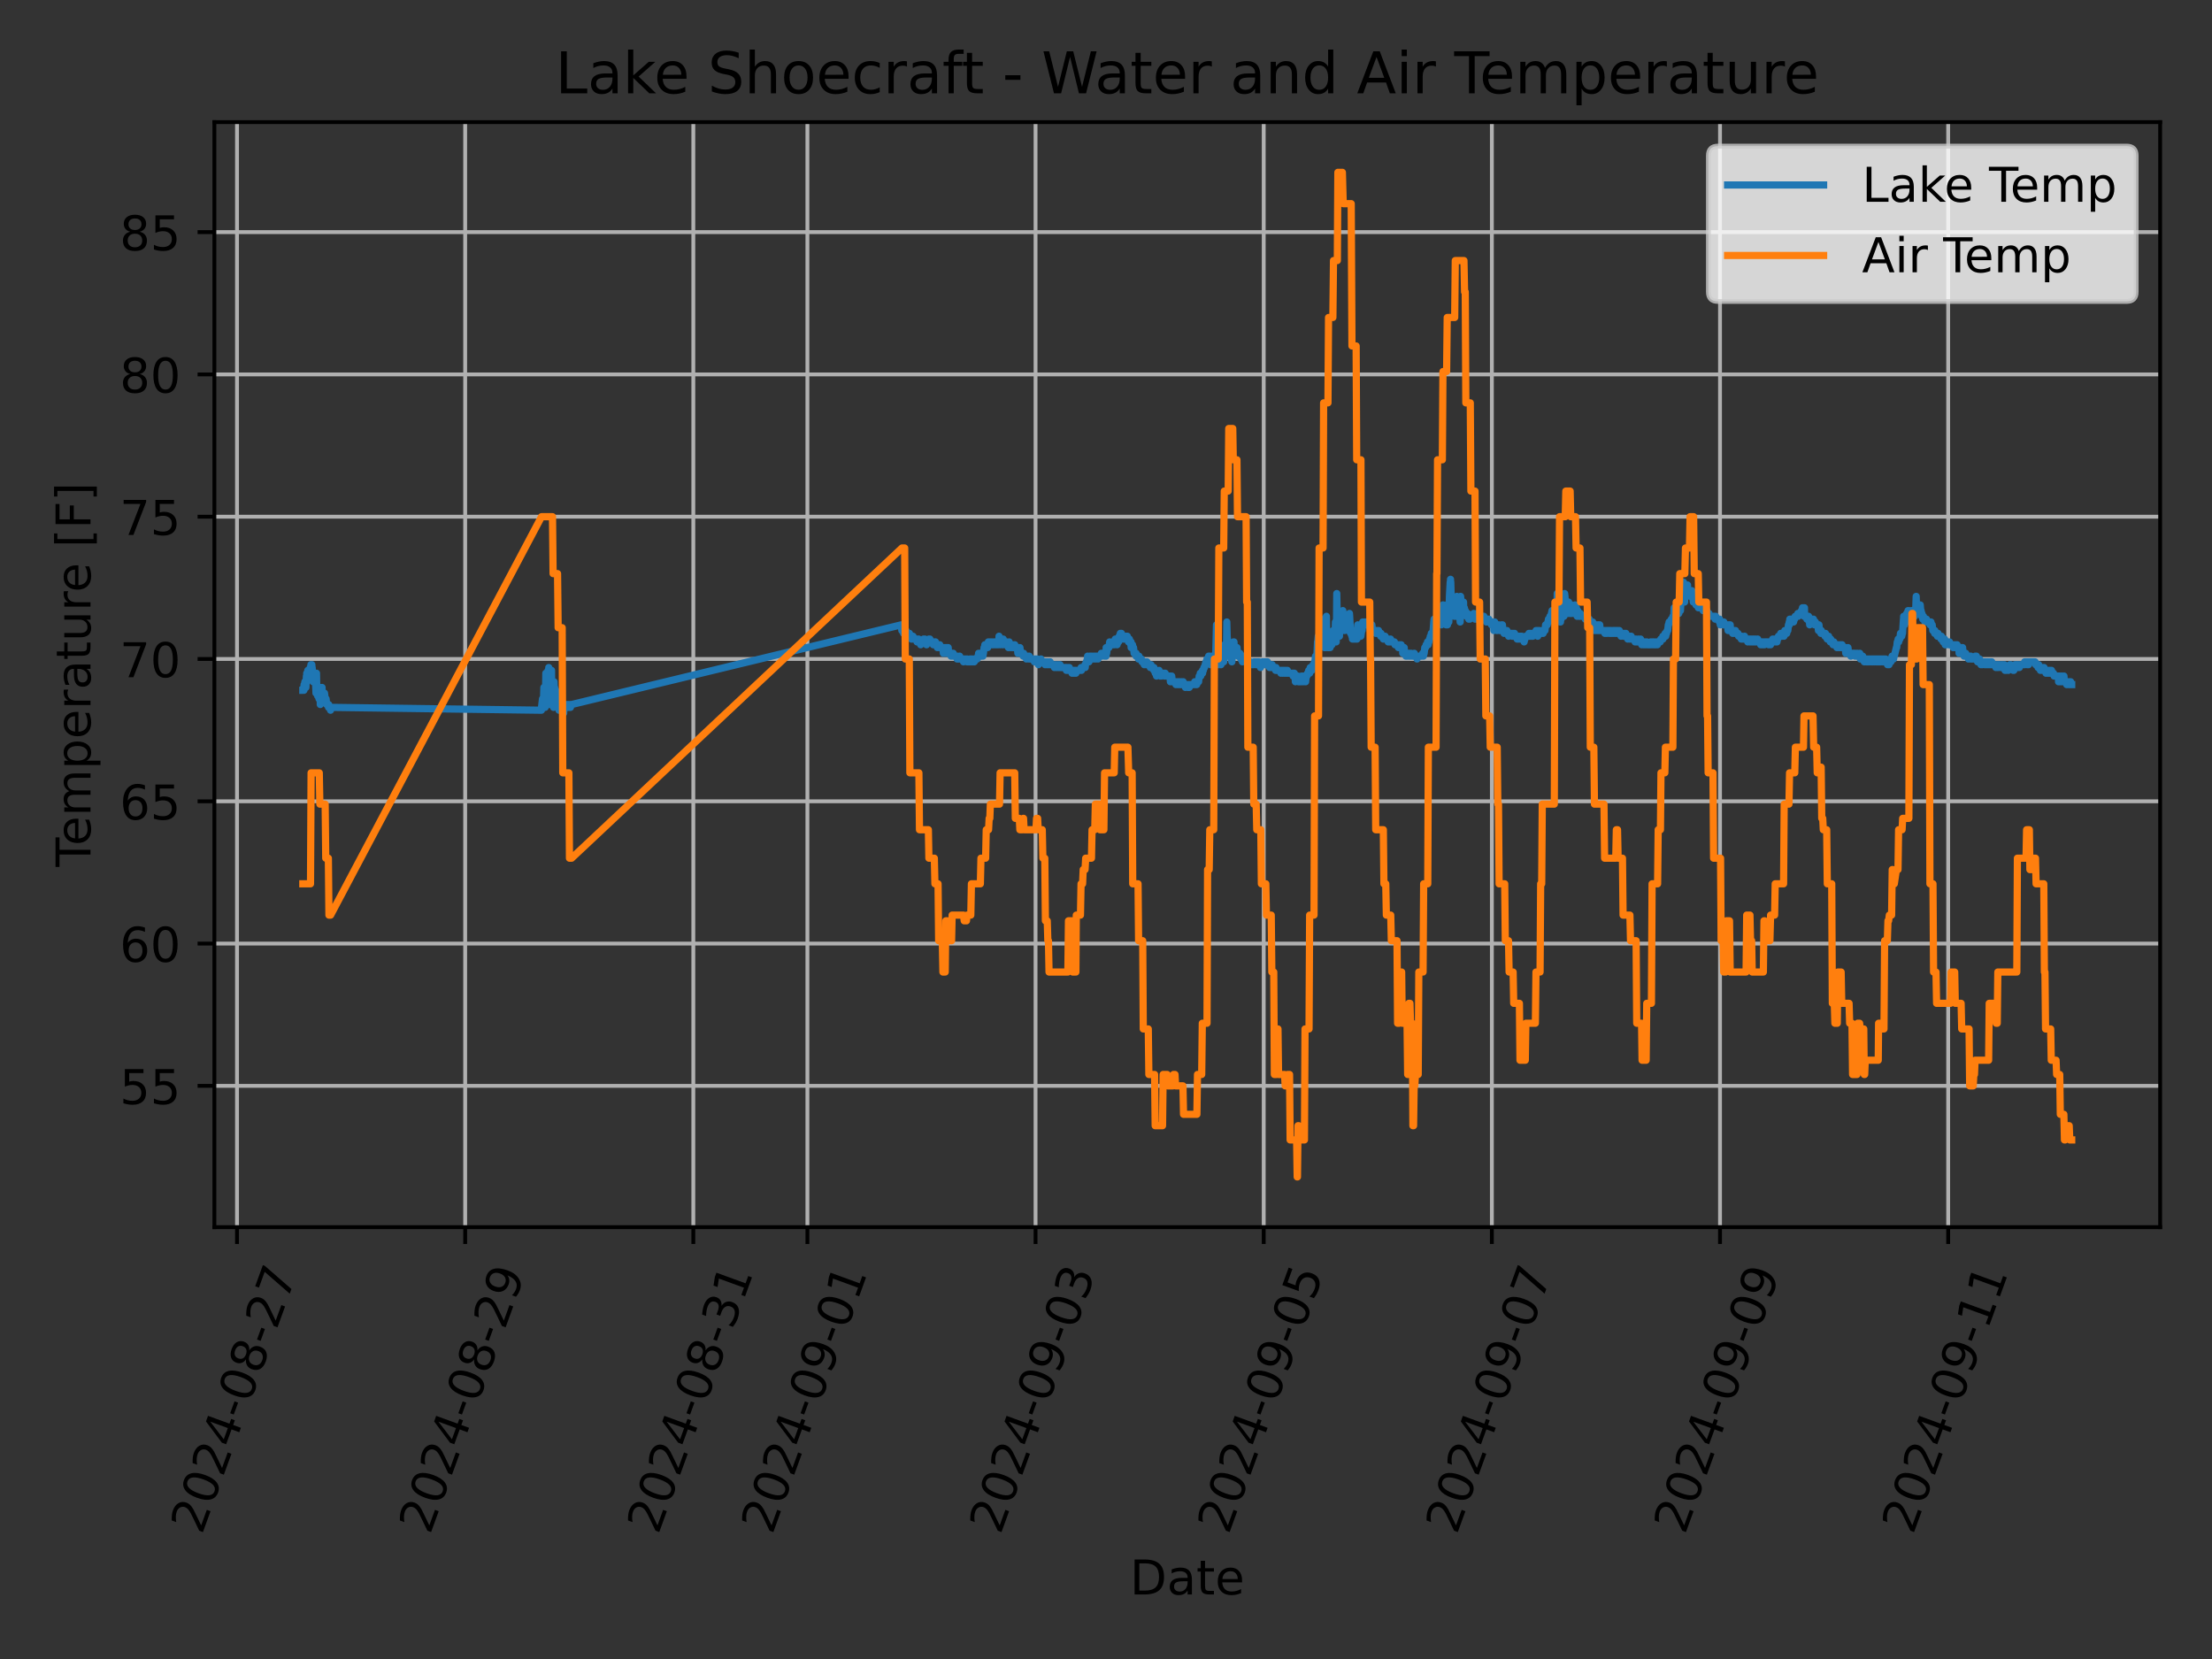 <?xml version="1.0" encoding="utf-8" standalone="no"?>
<!DOCTYPE svg PUBLIC "-//W3C//DTD SVG 1.1//EN"
  "http://www.w3.org/Graphics/SVG/1.1/DTD/svg11.dtd">
<!-- Created with matplotlib (https://matplotlib.org/) -->
<svg height="345.6pt" version="1.1" viewBox="0 0 460.8 345.6" width="460.8pt" xmlns="http://www.w3.org/2000/svg" xmlns:xlink="http://www.w3.org/1999/xlink">
 <rect x="0" y="0" width="460.8" height="345.6" fill="#333333" stroke="none"/>
 <defs>
  <style type="text/css">*{stroke-linecap:butt;stroke-linejoin:round;}</style>
 </defs>
 <g id="figure_1">
  <g id="patch_1">
   <path d="M 0 345.6 
L 460.8 345.6 
L 460.8 0 
L 0 0 
z
" style="fill:none;"/>
  </g>
  <g id="axes_1">
   <g id="patch_2">
    <path d="M 44.66 255.639 
L 450 255.639 
L 450 25.44 
L 44.66 25.44 
z
" style="fill:none;"/>
   </g>
   <g id="matplotlib.axis_1">
    <g id="xtick_1">
     <g id="line2d_1">
      <path clip-path="url(#pcf366f4bef)" d="M 49.374 255.639 
L 49.374 25.44 
" style="fill:none;stroke:#b0b0b0;stroke-linecap:square;stroke-width:0.8;"/>
     </g>
     <g id="line2d_2">
      <defs>
       <path d="M 0 0 
L 0 3.5 
" id="m0916d4a572" style="stroke:#000000;stroke-width:0.8;"/>
      </defs>
      <g>
       <use style="stroke:#000000;stroke-width:0.8;" x="49.374" xlink:href="#m0916d4a572" y="255.639"/>
      </g>
     </g>
     <g id="text_1">
      <!-- 2024-08-27 -->
      <g transform="translate(42.029 319.848)rotate(-70)scale(0.1 -0.1)">
       <defs>
        <path d="M 19.188 8.297 
L 53.609 8.297 
L 53.609 0 
L 7.328 0 
L 7.328 8.297 
Q 12.938 14.109 22.625 23.891 
Q 32.328 33.688 34.812 36.531 
Q 39.547 41.844 41.422 45.531 
Q 43.312 49.219 43.312 52.781 
Q 43.312 58.594 39.234 62.25 
Q 35.156 65.922 28.609 65.922 
Q 23.969 65.922 18.812 64.312 
Q 13.672 62.703 7.812 59.422 
L 7.812 69.391 
Q 13.766 71.781 18.938 73 
Q 24.125 74.219 28.422 74.219 
Q 39.75 74.219 46.484 68.547 
Q 53.219 62.891 53.219 53.422 
Q 53.219 48.922 51.531 44.891 
Q 49.859 40.875 45.406 35.406 
Q 44.188 33.984 37.641 27.219 
Q 31.109 20.453 19.188 8.297 
z
" id="DejaVuSans-50"/>
        <path d="M 31.781 66.406 
Q 24.172 66.406 20.328 58.906 
Q 16.5 51.422 16.5 36.375 
Q 16.5 21.391 20.328 13.891 
Q 24.172 6.391 31.781 6.391 
Q 39.453 6.391 43.281 13.891 
Q 47.125 21.391 47.125 36.375 
Q 47.125 51.422 43.281 58.906 
Q 39.453 66.406 31.781 66.406 
z
M 31.781 74.219 
Q 44.047 74.219 50.516 64.516 
Q 56.984 54.828 56.984 36.375 
Q 56.984 17.969 50.516 8.266 
Q 44.047 -1.422 31.781 -1.422 
Q 19.531 -1.422 13.062 8.266 
Q 6.594 17.969 6.594 36.375 
Q 6.594 54.828 13.062 64.516 
Q 19.531 74.219 31.781 74.219 
z
" id="DejaVuSans-48"/>
        <path d="M 37.797 64.312 
L 12.891 25.391 
L 37.797 25.391 
z
M 35.203 72.906 
L 47.609 72.906 
L 47.609 25.391 
L 58.016 25.391 
L 58.016 17.188 
L 47.609 17.188 
L 47.609 0 
L 37.797 0 
L 37.797 17.188 
L 4.891 17.188 
L 4.891 26.703 
z
" id="DejaVuSans-52"/>
        <path d="M 4.891 31.391 
L 31.203 31.391 
L 31.203 23.391 
L 4.891 23.391 
z
" id="DejaVuSans-45"/>
        <path d="M 31.781 34.625 
Q 24.75 34.625 20.719 30.859 
Q 16.703 27.094 16.703 20.516 
Q 16.703 13.922 20.719 10.156 
Q 24.75 6.391 31.781 6.391 
Q 38.812 6.391 42.859 10.172 
Q 46.922 13.969 46.922 20.516 
Q 46.922 27.094 42.891 30.859 
Q 38.875 34.625 31.781 34.625 
z
M 21.922 38.812 
Q 15.578 40.375 12.031 44.719 
Q 8.5 49.078 8.5 55.328 
Q 8.5 64.062 14.719 69.141 
Q 20.953 74.219 31.781 74.219 
Q 42.672 74.219 48.875 69.141 
Q 55.078 64.062 55.078 55.328 
Q 55.078 49.078 51.531 44.719 
Q 48 40.375 41.703 38.812 
Q 48.828 37.156 52.797 32.312 
Q 56.781 27.484 56.781 20.516 
Q 56.781 9.906 50.312 4.234 
Q 43.844 -1.422 31.781 -1.422 
Q 19.734 -1.422 13.25 4.234 
Q 6.781 9.906 6.781 20.516 
Q 6.781 27.484 10.781 32.312 
Q 14.797 37.156 21.922 38.812 
z
M 18.312 54.391 
Q 18.312 48.734 21.844 45.562 
Q 25.391 42.391 31.781 42.391 
Q 38.141 42.391 41.719 45.562 
Q 45.312 48.734 45.312 54.391 
Q 45.312 60.062 41.719 63.234 
Q 38.141 66.406 31.781 66.406 
Q 25.391 66.406 21.844 63.234 
Q 18.312 60.062 18.312 54.391 
z
" id="DejaVuSans-56"/>
        <path d="M 8.203 72.906 
L 55.078 72.906 
L 55.078 68.703 
L 28.609 0 
L 18.312 0 
L 43.219 64.594 
L 8.203 64.594 
z
" id="DejaVuSans-55"/>
       </defs>
       <use xlink:href="#DejaVuSans-50"/>
       <use x="63.623" xlink:href="#DejaVuSans-48"/>
       <use x="127.246" xlink:href="#DejaVuSans-50"/>
       <use x="190.869" xlink:href="#DejaVuSans-52"/>
       <use x="254.492" xlink:href="#DejaVuSans-45"/>
       <use x="290.576" xlink:href="#DejaVuSans-48"/>
       <use x="354.199" xlink:href="#DejaVuSans-56"/>
       <use x="417.822" xlink:href="#DejaVuSans-45"/>
       <use x="453.906" xlink:href="#DejaVuSans-50"/>
       <use x="517.529" xlink:href="#DejaVuSans-55"/>
      </g>
     </g>
    </g>
    <g id="xtick_2">
     <g id="line2d_3">
      <path clip-path="url(#pcf366f4bef)" d="M 96.903 255.639 
L 96.903 25.44 
" style="fill:none;stroke:#b0b0b0;stroke-linecap:square;stroke-width:0.8;"/>
     </g>
     <g id="line2d_4">
      <g>
       <use style="stroke:#000000;stroke-width:0.8;" x="96.903" xlink:href="#m0916d4a572" y="255.639"/>
      </g>
     </g>
     <g id="text_2">
      <!-- 2024-08-29 -->
      <g transform="translate(89.558 319.848)rotate(-70)scale(0.1 -0.1)">
       <defs>
        <path d="M 10.984 1.516 
L 10.984 10.5 
Q 14.703 8.734 18.5 7.812 
Q 22.312 6.891 25.984 6.891 
Q 35.75 6.891 40.891 13.453 
Q 46.047 20.016 46.781 33.406 
Q 43.953 29.203 39.594 26.953 
Q 35.25 24.703 29.984 24.703 
Q 19.047 24.703 12.672 31.312 
Q 6.297 37.938 6.297 49.422 
Q 6.297 60.641 12.938 67.422 
Q 19.578 74.219 30.609 74.219 
Q 43.266 74.219 49.922 64.516 
Q 56.594 54.828 56.594 36.375 
Q 56.594 19.141 48.406 8.859 
Q 40.234 -1.422 26.422 -1.422 
Q 22.703 -1.422 18.891 -0.688 
Q 15.094 0.047 10.984 1.516 
z
M 30.609 32.422 
Q 37.25 32.422 41.125 36.953 
Q 45.016 41.5 45.016 49.422 
Q 45.016 57.281 41.125 61.844 
Q 37.25 66.406 30.609 66.406 
Q 23.969 66.406 20.094 61.844 
Q 16.219 57.281 16.219 49.422 
Q 16.219 41.5 20.094 36.953 
Q 23.969 32.422 30.609 32.422 
z
" id="DejaVuSans-57"/>
       </defs>
       <use xlink:href="#DejaVuSans-50"/>
       <use x="63.623" xlink:href="#DejaVuSans-48"/>
       <use x="127.246" xlink:href="#DejaVuSans-50"/>
       <use x="190.869" xlink:href="#DejaVuSans-52"/>
       <use x="254.492" xlink:href="#DejaVuSans-45"/>
       <use x="290.576" xlink:href="#DejaVuSans-48"/>
       <use x="354.199" xlink:href="#DejaVuSans-56"/>
       <use x="417.822" xlink:href="#DejaVuSans-45"/>
       <use x="453.906" xlink:href="#DejaVuSans-50"/>
       <use x="517.529" xlink:href="#DejaVuSans-57"/>
      </g>
     </g>
    </g>
    <g id="xtick_3">
     <g id="line2d_5">
      <path clip-path="url(#pcf366f4bef)" d="M 144.432 255.639 
L 144.432 25.44 
" style="fill:none;stroke:#b0b0b0;stroke-linecap:square;stroke-width:0.8;"/>
     </g>
     <g id="line2d_6">
      <g>
       <use style="stroke:#000000;stroke-width:0.8;" x="144.432" xlink:href="#m0916d4a572" y="255.639"/>
      </g>
     </g>
     <g id="text_3">
      <!-- 2024-08-31 -->
      <g transform="translate(137.086 319.848)rotate(-70)scale(0.1 -0.1)">
       <defs>
        <path d="M 40.578 39.312 
Q 47.656 37.797 51.625 33 
Q 55.609 28.219 55.609 21.188 
Q 55.609 10.406 48.188 4.484 
Q 40.766 -1.422 27.094 -1.422 
Q 22.516 -1.422 17.656 -0.516 
Q 12.797 0.391 7.625 2.203 
L 7.625 11.719 
Q 11.719 9.328 16.594 8.109 
Q 21.484 6.891 26.812 6.891 
Q 36.078 6.891 40.938 10.547 
Q 45.797 14.203 45.797 21.188 
Q 45.797 27.641 41.281 31.266 
Q 36.766 34.906 28.719 34.906 
L 20.219 34.906 
L 20.219 43.016 
L 29.109 43.016 
Q 36.375 43.016 40.234 45.922 
Q 44.094 48.828 44.094 54.297 
Q 44.094 59.906 40.109 62.906 
Q 36.141 65.922 28.719 65.922 
Q 24.656 65.922 20.016 65.031 
Q 15.375 64.156 9.812 62.312 
L 9.812 71.094 
Q 15.438 72.656 20.344 73.438 
Q 25.25 74.219 29.594 74.219 
Q 40.828 74.219 47.359 69.109 
Q 53.906 64.016 53.906 55.328 
Q 53.906 49.266 50.438 45.094 
Q 46.969 40.922 40.578 39.312 
z
" id="DejaVuSans-51"/>
        <path d="M 12.406 8.297 
L 28.516 8.297 
L 28.516 63.922 
L 10.984 60.406 
L 10.984 69.391 
L 28.422 72.906 
L 38.281 72.906 
L 38.281 8.297 
L 54.391 8.297 
L 54.391 0 
L 12.406 0 
z
" id="DejaVuSans-49"/>
       </defs>
       <use xlink:href="#DejaVuSans-50"/>
       <use x="63.623" xlink:href="#DejaVuSans-48"/>
       <use x="127.246" xlink:href="#DejaVuSans-50"/>
       <use x="190.869" xlink:href="#DejaVuSans-52"/>
       <use x="254.492" xlink:href="#DejaVuSans-45"/>
       <use x="290.576" xlink:href="#DejaVuSans-48"/>
       <use x="354.199" xlink:href="#DejaVuSans-56"/>
       <use x="417.822" xlink:href="#DejaVuSans-45"/>
       <use x="453.906" xlink:href="#DejaVuSans-51"/>
       <use x="517.529" xlink:href="#DejaVuSans-49"/>
      </g>
     </g>
    </g>
    <g id="xtick_4">
     <g id="line2d_7">
      <path clip-path="url(#pcf366f4bef)" d="M 168.196 255.639 
L 168.196 25.44 
" style="fill:none;stroke:#b0b0b0;stroke-linecap:square;stroke-width:0.8;"/>
     </g>
     <g id="line2d_8">
      <g>
       <use style="stroke:#000000;stroke-width:0.8;" x="168.196" xlink:href="#m0916d4a572" y="255.639"/>
      </g>
     </g>
     <g id="text_4">
      <!-- 2024-09-01 -->
      <g transform="translate(160.851 319.848)rotate(-70)scale(0.1 -0.1)">
       <use xlink:href="#DejaVuSans-50"/>
       <use x="63.623" xlink:href="#DejaVuSans-48"/>
       <use x="127.246" xlink:href="#DejaVuSans-50"/>
       <use x="190.869" xlink:href="#DejaVuSans-52"/>
       <use x="254.492" xlink:href="#DejaVuSans-45"/>
       <use x="290.576" xlink:href="#DejaVuSans-48"/>
       <use x="354.199" xlink:href="#DejaVuSans-57"/>
       <use x="417.822" xlink:href="#DejaVuSans-45"/>
       <use x="453.906" xlink:href="#DejaVuSans-48"/>
       <use x="517.529" xlink:href="#DejaVuSans-49"/>
      </g>
     </g>
    </g>
    <g id="xtick_5">
     <g id="line2d_9">
      <path clip-path="url(#pcf366f4bef)" d="M 215.725 255.639 
L 215.725 25.44 
" style="fill:none;stroke:#b0b0b0;stroke-linecap:square;stroke-width:0.8;"/>
     </g>
     <g id="line2d_10">
      <g>
       <use style="stroke:#000000;stroke-width:0.8;" x="215.725" xlink:href="#m0916d4a572" y="255.639"/>
      </g>
     </g>
     <g id="text_5">
      <!-- 2024-09-03 -->
      <g transform="translate(208.38 319.848)rotate(-70)scale(0.1 -0.1)">
       <use xlink:href="#DejaVuSans-50"/>
       <use x="63.623" xlink:href="#DejaVuSans-48"/>
       <use x="127.246" xlink:href="#DejaVuSans-50"/>
       <use x="190.869" xlink:href="#DejaVuSans-52"/>
       <use x="254.492" xlink:href="#DejaVuSans-45"/>
       <use x="290.576" xlink:href="#DejaVuSans-48"/>
       <use x="354.199" xlink:href="#DejaVuSans-57"/>
       <use x="417.822" xlink:href="#DejaVuSans-45"/>
       <use x="453.906" xlink:href="#DejaVuSans-48"/>
       <use x="517.529" xlink:href="#DejaVuSans-51"/>
      </g>
     </g>
    </g>
    <g id="xtick_6">
     <g id="line2d_11">
      <path clip-path="url(#pcf366f4bef)" d="M 263.254 255.639 
L 263.254 25.44 
" style="fill:none;stroke:#b0b0b0;stroke-linecap:square;stroke-width:0.8;"/>
     </g>
     <g id="line2d_12">
      <g>
       <use style="stroke:#000000;stroke-width:0.8;" x="263.254" xlink:href="#m0916d4a572" y="255.639"/>
      </g>
     </g>
     <g id="text_6">
      <!-- 2024-09-05 -->
      <g transform="translate(255.908 319.848)rotate(-70)scale(0.1 -0.1)">
       <defs>
        <path d="M 10.797 72.906 
L 49.516 72.906 
L 49.516 64.594 
L 19.828 64.594 
L 19.828 46.734 
Q 21.969 47.469 24.109 47.828 
Q 26.266 48.188 28.422 48.188 
Q 40.625 48.188 47.75 41.5 
Q 54.891 34.812 54.891 23.391 
Q 54.891 11.625 47.562 5.094 
Q 40.234 -1.422 26.906 -1.422 
Q 22.312 -1.422 17.547 -0.641 
Q 12.797 0.141 7.719 1.703 
L 7.719 11.625 
Q 12.109 9.234 16.797 8.062 
Q 21.484 6.891 26.703 6.891 
Q 35.156 6.891 40.078 11.328 
Q 45.016 15.766 45.016 23.391 
Q 45.016 31 40.078 35.438 
Q 35.156 39.891 26.703 39.891 
Q 22.75 39.891 18.812 39.016 
Q 14.891 38.141 10.797 36.281 
z
" id="DejaVuSans-53"/>
       </defs>
       <use xlink:href="#DejaVuSans-50"/>
       <use x="63.623" xlink:href="#DejaVuSans-48"/>
       <use x="127.246" xlink:href="#DejaVuSans-50"/>
       <use x="190.869" xlink:href="#DejaVuSans-52"/>
       <use x="254.492" xlink:href="#DejaVuSans-45"/>
       <use x="290.576" xlink:href="#DejaVuSans-48"/>
       <use x="354.199" xlink:href="#DejaVuSans-57"/>
       <use x="417.822" xlink:href="#DejaVuSans-45"/>
       <use x="453.906" xlink:href="#DejaVuSans-48"/>
       <use x="517.529" xlink:href="#DejaVuSans-53"/>
      </g>
     </g>
    </g>
    <g id="xtick_7">
     <g id="line2d_13">
      <path clip-path="url(#pcf366f4bef)" d="M 310.782 255.639 
L 310.782 25.44 
" style="fill:none;stroke:#b0b0b0;stroke-linecap:square;stroke-width:0.8;"/>
     </g>
     <g id="line2d_14">
      <g>
       <use style="stroke:#000000;stroke-width:0.8;" x="310.782" xlink:href="#m0916d4a572" y="255.639"/>
      </g>
     </g>
     <g id="text_7">
      <!-- 2024-09-07 -->
      <g transform="translate(303.437 319.848)rotate(-70)scale(0.1 -0.1)">
       <use xlink:href="#DejaVuSans-50"/>
       <use x="63.623" xlink:href="#DejaVuSans-48"/>
       <use x="127.246" xlink:href="#DejaVuSans-50"/>
       <use x="190.869" xlink:href="#DejaVuSans-52"/>
       <use x="254.492" xlink:href="#DejaVuSans-45"/>
       <use x="290.576" xlink:href="#DejaVuSans-48"/>
       <use x="354.199" xlink:href="#DejaVuSans-57"/>
       <use x="417.822" xlink:href="#DejaVuSans-45"/>
       <use x="453.906" xlink:href="#DejaVuSans-48"/>
       <use x="517.529" xlink:href="#DejaVuSans-55"/>
      </g>
     </g>
    </g>
    <g id="xtick_8">
     <g id="line2d_15">
      <path clip-path="url(#pcf366f4bef)" d="M 358.311 255.639 
L 358.311 25.44 
" style="fill:none;stroke:#b0b0b0;stroke-linecap:square;stroke-width:0.8;"/>
     </g>
     <g id="line2d_16">
      <g>
       <use style="stroke:#000000;stroke-width:0.8;" x="358.311" xlink:href="#m0916d4a572" y="255.639"/>
      </g>
     </g>
     <g id="text_8">
      <!-- 2024-09-09 -->
      <g transform="translate(350.966 319.848)rotate(-70)scale(0.1 -0.1)">
       <use xlink:href="#DejaVuSans-50"/>
       <use x="63.623" xlink:href="#DejaVuSans-48"/>
       <use x="127.246" xlink:href="#DejaVuSans-50"/>
       <use x="190.869" xlink:href="#DejaVuSans-52"/>
       <use x="254.492" xlink:href="#DejaVuSans-45"/>
       <use x="290.576" xlink:href="#DejaVuSans-48"/>
       <use x="354.199" xlink:href="#DejaVuSans-57"/>
       <use x="417.822" xlink:href="#DejaVuSans-45"/>
       <use x="453.906" xlink:href="#DejaVuSans-48"/>
       <use x="517.529" xlink:href="#DejaVuSans-57"/>
      </g>
     </g>
    </g>
    <g id="xtick_9">
     <g id="line2d_17">
      <path clip-path="url(#pcf366f4bef)" d="M 405.84 255.639 
L 405.84 25.44 
" style="fill:none;stroke:#b0b0b0;stroke-linecap:square;stroke-width:0.8;"/>
     </g>
     <g id="line2d_18">
      <g>
       <use style="stroke:#000000;stroke-width:0.8;" x="405.84" xlink:href="#m0916d4a572" y="255.639"/>
      </g>
     </g>
     <g id="text_9">
      <!-- 2024-09-11 -->
      <g transform="translate(398.495 319.848)rotate(-70)scale(0.1 -0.1)">
       <use xlink:href="#DejaVuSans-50"/>
       <use x="63.623" xlink:href="#DejaVuSans-48"/>
       <use x="127.246" xlink:href="#DejaVuSans-50"/>
       <use x="190.869" xlink:href="#DejaVuSans-52"/>
       <use x="254.492" xlink:href="#DejaVuSans-45"/>
       <use x="290.576" xlink:href="#DejaVuSans-48"/>
       <use x="354.199" xlink:href="#DejaVuSans-57"/>
       <use x="417.822" xlink:href="#DejaVuSans-45"/>
       <use x="453.906" xlink:href="#DejaVuSans-49"/>
       <use x="517.529" xlink:href="#DejaVuSans-49"/>
      </g>
     </g>
    </g>
    <g id="text_10">
     <!-- Date -->
     <g transform="translate(235.379 332.158)scale(0.1 -0.1)">
      <defs>
       <path d="M 19.672 64.797 
L 19.672 8.109 
L 31.594 8.109 
Q 46.688 8.109 53.688 14.938 
Q 60.688 21.781 60.688 36.531 
Q 60.688 51.172 53.688 57.984 
Q 46.688 64.797 31.594 64.797 
z
M 9.812 72.906 
L 30.078 72.906 
Q 51.266 72.906 61.172 64.094 
Q 71.094 55.281 71.094 36.531 
Q 71.094 17.672 61.125 8.828 
Q 51.172 0 30.078 0 
L 9.812 0 
z
" id="DejaVuSans-68"/>
       <path d="M 34.281 27.484 
Q 23.391 27.484 19.188 25 
Q 14.984 22.516 14.984 16.5 
Q 14.984 11.719 18.141 8.906 
Q 21.297 6.109 26.703 6.109 
Q 34.188 6.109 38.703 11.406 
Q 43.219 16.703 43.219 25.484 
L 43.219 27.484 
z
M 52.203 31.203 
L 52.203 0 
L 43.219 0 
L 43.219 8.297 
Q 40.141 3.328 35.547 0.953 
Q 30.953 -1.422 24.312 -1.422 
Q 15.922 -1.422 10.953 3.297 
Q 6 8.016 6 15.922 
Q 6 25.141 12.172 29.828 
Q 18.359 34.516 30.609 34.516 
L 43.219 34.516 
L 43.219 35.406 
Q 43.219 41.609 39.141 45 
Q 35.062 48.391 27.688 48.391 
Q 23 48.391 18.547 47.266 
Q 14.109 46.141 10.016 43.891 
L 10.016 52.203 
Q 14.938 54.109 19.578 55.047 
Q 24.219 56 28.609 56 
Q 40.484 56 46.344 49.844 
Q 52.203 43.703 52.203 31.203 
z
" id="DejaVuSans-97"/>
       <path d="M 18.312 70.219 
L 18.312 54.688 
L 36.812 54.688 
L 36.812 47.703 
L 18.312 47.703 
L 18.312 18.016 
Q 18.312 11.328 20.141 9.422 
Q 21.969 7.516 27.594 7.516 
L 36.812 7.516 
L 36.812 0 
L 27.594 0 
Q 17.188 0 13.234 3.875 
Q 9.281 7.766 9.281 18.016 
L 9.281 47.703 
L 2.688 47.703 
L 2.688 54.688 
L 9.281 54.688 
L 9.281 70.219 
z
" id="DejaVuSans-116"/>
       <path d="M 56.203 29.594 
L 56.203 25.203 
L 14.891 25.203 
Q 15.484 15.922 20.484 11.062 
Q 25.484 6.203 34.422 6.203 
Q 39.594 6.203 44.453 7.469 
Q 49.312 8.734 54.109 11.281 
L 54.109 2.781 
Q 49.266 0.734 44.188 -0.344 
Q 39.109 -1.422 33.891 -1.422 
Q 20.797 -1.422 13.156 6.188 
Q 5.516 13.812 5.516 26.812 
Q 5.516 40.234 12.766 48.109 
Q 20.016 56 32.328 56 
Q 43.359 56 49.781 48.891 
Q 56.203 41.797 56.203 29.594 
z
M 47.219 32.234 
Q 47.125 39.594 43.094 43.984 
Q 39.062 48.391 32.422 48.391 
Q 24.906 48.391 20.391 44.141 
Q 15.875 39.891 15.188 32.172 
z
" id="DejaVuSans-101"/>
      </defs>
      <use xlink:href="#DejaVuSans-68"/>
      <use x="77.002" xlink:href="#DejaVuSans-97"/>
      <use x="138.281" xlink:href="#DejaVuSans-116"/>
      <use x="177.49" xlink:href="#DejaVuSans-101"/>
     </g>
    </g>
   </g>
   <g id="matplotlib.axis_2">
    <g id="ytick_1">
     <g id="line2d_19">
      <path clip-path="url(#pcf366f4bef)" d="M 44.66 226.204 
L 450 226.204 
" style="fill:none;stroke:#b0b0b0;stroke-linecap:square;stroke-width:0.8;"/>
     </g>
     <g id="line2d_20">
      <defs>
       <path d="M 0 0 
L -3.5 0 
" id="m7d93b1f3a8" style="stroke:#000000;stroke-width:0.8;"/>
      </defs>
      <g>
       <use style="stroke:#000000;stroke-width:0.8;" x="44.66" xlink:href="#m7d93b1f3a8" y="226.204"/>
      </g>
     </g>
     <g id="text_11">
      <!-- 55 -->
      <g transform="translate(24.935 230.004)scale(0.1 -0.1)">
       <use xlink:href="#DejaVuSans-53"/>
       <use x="63.623" xlink:href="#DejaVuSans-53"/>
      </g>
     </g>
    </g>
    <g id="ytick_2">
     <g id="line2d_21">
      <path clip-path="url(#pcf366f4bef)" d="M 44.66 196.562 
L 450 196.562 
" style="fill:none;stroke:#b0b0b0;stroke-linecap:square;stroke-width:0.8;"/>
     </g>
     <g id="line2d_22">
      <g>
       <use style="stroke:#000000;stroke-width:0.8;" x="44.66" xlink:href="#m7d93b1f3a8" y="196.562"/>
      </g>
     </g>
     <g id="text_12">
      <!-- 60 -->
      <g transform="translate(24.935 200.362)scale(0.1 -0.1)">
       <defs>
        <path d="M 33.016 40.375 
Q 26.375 40.375 22.484 35.828 
Q 18.609 31.297 18.609 23.391 
Q 18.609 15.531 22.484 10.953 
Q 26.375 6.391 33.016 6.391 
Q 39.656 6.391 43.531 10.953 
Q 47.406 15.531 47.406 23.391 
Q 47.406 31.297 43.531 35.828 
Q 39.656 40.375 33.016 40.375 
z
M 52.594 71.297 
L 52.594 62.312 
Q 48.875 64.062 45.094 64.984 
Q 41.312 65.922 37.594 65.922 
Q 27.828 65.922 22.672 59.328 
Q 17.531 52.734 16.797 39.406 
Q 19.672 43.656 24.016 45.922 
Q 28.375 48.188 33.594 48.188 
Q 44.578 48.188 50.953 41.516 
Q 57.328 34.859 57.328 23.391 
Q 57.328 12.156 50.688 5.359 
Q 44.047 -1.422 33.016 -1.422 
Q 20.359 -1.422 13.672 8.266 
Q 6.984 17.969 6.984 36.375 
Q 6.984 53.656 15.188 63.938 
Q 23.391 74.219 37.203 74.219 
Q 40.922 74.219 44.703 73.484 
Q 48.484 72.75 52.594 71.297 
z
" id="DejaVuSans-54"/>
       </defs>
       <use xlink:href="#DejaVuSans-54"/>
       <use x="63.623" xlink:href="#DejaVuSans-48"/>
      </g>
     </g>
    </g>
    <g id="ytick_3">
     <g id="line2d_23">
      <path clip-path="url(#pcf366f4bef)" d="M 44.66 166.921 
L 450 166.921 
" style="fill:none;stroke:#b0b0b0;stroke-linecap:square;stroke-width:0.8;"/>
     </g>
     <g id="line2d_24">
      <g>
       <use style="stroke:#000000;stroke-width:0.8;" x="44.66" xlink:href="#m7d93b1f3a8" y="166.921"/>
      </g>
     </g>
     <g id="text_13">
      <!-- 65 -->
      <g transform="translate(24.935 170.72)scale(0.1 -0.1)">
       <use xlink:href="#DejaVuSans-54"/>
       <use x="63.623" xlink:href="#DejaVuSans-53"/>
      </g>
     </g>
    </g>
    <g id="ytick_4">
     <g id="line2d_25">
      <path clip-path="url(#pcf366f4bef)" d="M 44.66 137.279 
L 450 137.279 
" style="fill:none;stroke:#b0b0b0;stroke-linecap:square;stroke-width:0.8;"/>
     </g>
     <g id="line2d_26">
      <g>
       <use style="stroke:#000000;stroke-width:0.8;" x="44.66" xlink:href="#m7d93b1f3a8" y="137.279"/>
      </g>
     </g>
     <g id="text_14">
      <!-- 70 -->
      <g transform="translate(24.935 141.078)scale(0.1 -0.1)">
       <use xlink:href="#DejaVuSans-55"/>
       <use x="63.623" xlink:href="#DejaVuSans-48"/>
      </g>
     </g>
    </g>
    <g id="ytick_5">
     <g id="line2d_27">
      <path clip-path="url(#pcf366f4bef)" d="M 44.66 107.637 
L 450 107.637 
" style="fill:none;stroke:#b0b0b0;stroke-linecap:square;stroke-width:0.8;"/>
     </g>
     <g id="line2d_28">
      <g>
       <use style="stroke:#000000;stroke-width:0.8;" x="44.66" xlink:href="#m7d93b1f3a8" y="107.637"/>
      </g>
     </g>
     <g id="text_15">
      <!-- 75 -->
      <g transform="translate(24.935 111.436)scale(0.1 -0.1)">
       <use xlink:href="#DejaVuSans-55"/>
       <use x="63.623" xlink:href="#DejaVuSans-53"/>
      </g>
     </g>
    </g>
    <g id="ytick_6">
     <g id="line2d_29">
      <path clip-path="url(#pcf366f4bef)" d="M 44.66 77.995 
L 450 77.995 
" style="fill:none;stroke:#b0b0b0;stroke-linecap:square;stroke-width:0.8;"/>
     </g>
     <g id="line2d_30">
      <g>
       <use style="stroke:#000000;stroke-width:0.8;" x="44.66" xlink:href="#m7d93b1f3a8" y="77.995"/>
      </g>
     </g>
     <g id="text_16">
      <!-- 80 -->
      <g transform="translate(24.935 81.794)scale(0.1 -0.1)">
       <use xlink:href="#DejaVuSans-56"/>
       <use x="63.623" xlink:href="#DejaVuSans-48"/>
      </g>
     </g>
    </g>
    <g id="ytick_7">
     <g id="line2d_31">
      <path clip-path="url(#pcf366f4bef)" d="M 44.66 48.353 
L 450 48.353 
" style="fill:none;stroke:#b0b0b0;stroke-linecap:square;stroke-width:0.8;"/>
     </g>
     <g id="line2d_32">
      <g>
       <use style="stroke:#000000;stroke-width:0.8;" x="44.66" xlink:href="#m7d93b1f3a8" y="48.353"/>
      </g>
     </g>
     <g id="text_17">
      <!-- 85 -->
      <g transform="translate(24.935 52.152)scale(0.1 -0.1)">
       <use xlink:href="#DejaVuSans-56"/>
       <use x="63.623" xlink:href="#DejaVuSans-53"/>
      </g>
     </g>
    </g>
    <g id="text_18">
     <!-- Temperature [F] -->
     <g transform="translate(18.855 180.575)rotate(-90)scale(0.1 -0.1)">
      <defs>
       <path d="M -0.297 72.906 
L 61.375 72.906 
L 61.375 64.594 
L 35.5 64.594 
L 35.5 0 
L 25.594 0 
L 25.594 64.594 
L -0.297 64.594 
z
" id="DejaVuSans-84"/>
       <path d="M 52 44.188 
Q 55.375 50.25 60.062 53.125 
Q 64.75 56 71.094 56 
Q 79.641 56 84.281 50.016 
Q 88.922 44.047 88.922 33.016 
L 88.922 0 
L 79.891 0 
L 79.891 32.719 
Q 79.891 40.578 77.094 44.375 
Q 74.312 48.188 68.609 48.188 
Q 61.625 48.188 57.562 43.547 
Q 53.516 38.922 53.516 30.906 
L 53.516 0 
L 44.484 0 
L 44.484 32.719 
Q 44.484 40.625 41.703 44.406 
Q 38.922 48.188 33.109 48.188 
Q 26.219 48.188 22.156 43.531 
Q 18.109 38.875 18.109 30.906 
L 18.109 0 
L 9.078 0 
L 9.078 54.688 
L 18.109 54.688 
L 18.109 46.188 
Q 21.188 51.219 25.484 53.609 
Q 29.781 56 35.688 56 
Q 41.656 56 45.828 52.969 
Q 50 49.953 52 44.188 
z
" id="DejaVuSans-109"/>
       <path d="M 18.109 8.203 
L 18.109 -20.797 
L 9.078 -20.797 
L 9.078 54.688 
L 18.109 54.688 
L 18.109 46.391 
Q 20.953 51.266 25.266 53.625 
Q 29.594 56 35.594 56 
Q 45.562 56 51.781 48.094 
Q 58.016 40.188 58.016 27.297 
Q 58.016 14.406 51.781 6.484 
Q 45.562 -1.422 35.594 -1.422 
Q 29.594 -1.422 25.266 0.953 
Q 20.953 3.328 18.109 8.203 
z
M 48.688 27.297 
Q 48.688 37.203 44.609 42.844 
Q 40.531 48.484 33.406 48.484 
Q 26.266 48.484 22.188 42.844 
Q 18.109 37.203 18.109 27.297 
Q 18.109 17.391 22.188 11.75 
Q 26.266 6.109 33.406 6.109 
Q 40.531 6.109 44.609 11.75 
Q 48.688 17.391 48.688 27.297 
z
" id="DejaVuSans-112"/>
       <path d="M 41.109 46.297 
Q 39.594 47.172 37.812 47.578 
Q 36.031 48 33.891 48 
Q 26.266 48 22.188 43.047 
Q 18.109 38.094 18.109 28.812 
L 18.109 0 
L 9.078 0 
L 9.078 54.688 
L 18.109 54.688 
L 18.109 46.188 
Q 20.953 51.172 25.484 53.578 
Q 30.031 56 36.531 56 
Q 37.453 56 38.578 55.875 
Q 39.703 55.766 41.062 55.516 
z
" id="DejaVuSans-114"/>
       <path d="M 8.5 21.578 
L 8.5 54.688 
L 17.484 54.688 
L 17.484 21.922 
Q 17.484 14.156 20.5 10.266 
Q 23.531 6.391 29.594 6.391 
Q 36.859 6.391 41.078 11.031 
Q 45.312 15.672 45.312 23.688 
L 45.312 54.688 
L 54.297 54.688 
L 54.297 0 
L 45.312 0 
L 45.312 8.406 
Q 42.047 3.422 37.719 1 
Q 33.406 -1.422 27.688 -1.422 
Q 18.266 -1.422 13.375 4.438 
Q 8.5 10.297 8.5 21.578 
z
M 31.109 56 
z
" id="DejaVuSans-117"/>
       <path id="DejaVuSans-32"/>
       <path d="M 8.594 75.984 
L 29.297 75.984 
L 29.297 69 
L 17.578 69 
L 17.578 -6.203 
L 29.297 -6.203 
L 29.297 -13.188 
L 8.594 -13.188 
z
" id="DejaVuSans-91"/>
       <path d="M 9.812 72.906 
L 51.703 72.906 
L 51.703 64.594 
L 19.672 64.594 
L 19.672 43.109 
L 48.578 43.109 
L 48.578 34.812 
L 19.672 34.812 
L 19.672 0 
L 9.812 0 
z
" id="DejaVuSans-70"/>
       <path d="M 30.422 75.984 
L 30.422 -13.188 
L 9.719 -13.188 
L 9.719 -6.203 
L 21.391 -6.203 
L 21.391 69 
L 9.719 69 
L 9.719 75.984 
z
" id="DejaVuSans-93"/>
      </defs>
      <use xlink:href="#DejaVuSans-84"/>
      <use x="44.084" xlink:href="#DejaVuSans-101"/>
      <use x="105.607" xlink:href="#DejaVuSans-109"/>
      <use x="203.02" xlink:href="#DejaVuSans-112"/>
      <use x="266.496" xlink:href="#DejaVuSans-101"/>
      <use x="328.02" xlink:href="#DejaVuSans-114"/>
      <use x="369.133" xlink:href="#DejaVuSans-97"/>
      <use x="430.412" xlink:href="#DejaVuSans-116"/>
      <use x="469.621" xlink:href="#DejaVuSans-117"/>
      <use x="533" xlink:href="#DejaVuSans-114"/>
      <use x="571.863" xlink:href="#DejaVuSans-101"/>
      <use x="633.387" xlink:href="#DejaVuSans-32"/>
      <use x="665.174" xlink:href="#DejaVuSans-91"/>
      <use x="704.188" xlink:href="#DejaVuSans-70"/>
      <use x="761.707" xlink:href="#DejaVuSans-93"/>
     </g>
    </g>
   </g>
   <g id="line2d_33">
    <path clip-path="url(#pcf366f4bef)" d="M 63.085 143.8 
L 63.121 143.8 
L 63.241 143.207 
L 63.292 143.207 
L 63.309 143.8 
L 63.344 142.614 
L 63.378 143.207 
L 63.517 142.021 
L 63.552 142.021 
L 63.656 143.207 
L 63.673 142.614 
L 63.726 143.207 
L 63.831 140.836 
L 63.866 140.836 
L 63.883 142.021 
L 63.9 140.243 
L 63.952 140.243 
L 64.039 140.243 
L 64.127 139.65 
L 64.195 140.836 
L 64.23 139.65 
L 64.352 140.243 
L 64.37 140.243 
L 64.492 140.836 
L 64.615 139.057 
L 64.632 139.65 
L 64.649 139.65 
L 64.668 140.243 
L 64.685 139.057 
L 64.738 139.057 
L 64.756 139.057 
L 64.774 138.464 
L 64.826 139.65 
L 64.855 139.057 
L 64.925 139.057 
L 64.96 138.464 
L 65.014 139.65 
L 65.032 139.057 
L 65.212 142.021 
L 65.316 140.243 
L 65.333 140.836 
L 65.35 140.836 
L 65.456 140.243 
L 65.581 142.021 
L 65.649 140.243 
L 65.684 140.836 
L 65.824 144.393 
L 65.931 140.243 
L 66.002 144.393 
L 66.055 143.8 
L 66.179 144.986 
L 66.196 144.393 
L 66.284 144.986 
L 66.388 144.986 
L 66.457 145.578 
L 66.493 144.986 
L 66.51 144.986 
L 66.579 144.393 
L 66.633 145.578 
L 66.685 143.207 
L 66.703 144.986 
L 66.721 146.764 
L 66.809 145.578 
L 66.966 143.8 
L 67.071 144.986 
L 67.089 143.207 
L 67.124 145.578 
L 67.177 144.393 
L 67.263 145.578 
L 67.298 144.986 
L 67.402 144.986 
L 67.527 145.578 
L 67.563 145.578 
L 67.598 144.393 
L 67.667 144.986 
L 67.788 145.578 
L 67.928 145.578 
L 68.05 146.764 
L 68.315 146.764 
L 68.439 147.357 
L 68.456 147.357 
L 68.473 146.764 
L 68.56 147.357 
L 68.838 147.357 
L 68.856 147.95 
L 68.873 147.357 
L 112.79 147.95 
L 112.808 147.357 
L 113.016 145.578 
L 113.106 147.357 
L 113.123 145.578 
L 113.166 147.357 
L 113.23 145.578 
L 113.302 143.207 
L 113.319 144.986 
L 113.359 144.986 
L 113.508 146.764 
L 113.547 146.764 
L 113.564 147.357 
L 113.582 145.578 
L 113.617 146.764 
L 113.709 140.243 
L 113.742 143.207 
L 113.832 145.578 
L 113.87 144.986 
L 113.887 144.986 
L 113.948 146.764 
L 113.983 145.578 
L 114.096 144.393 
L 114.113 145.578 
L 114.148 144.393 
L 114.166 139.65 
L 114.252 145.578 
L 114.321 139.057 
L 114.391 140.836 
L 114.486 146.764 
L 114.52 144.393 
L 114.549 144.986 
L 114.62 144.393 
L 114.638 143.8 
L 114.673 145.578 
L 114.708 144.986 
L 114.726 146.764 
L 114.798 144.393 
L 114.833 144.393 
L 114.892 139.65 
L 114.927 143.207 
L 115.009 146.764 
L 115.045 144.986 
L 115.063 144.393 
L 115.097 145.578 
L 115.114 145.578 
L 115.132 146.764 
L 115.149 144.986 
L 115.22 145.578 
L 115.237 145.578 
L 115.255 144.393 
L 115.309 147.357 
L 115.344 144.986 
L 115.379 144.986 
L 115.396 145.578 
L 115.415 142.021 
L 115.505 144.986 
L 115.54 143.207 
L 115.609 144.393 
L 115.627 144.393 
L 115.752 144.986 
L 115.769 144.986 
L 115.787 143.8 
L 115.872 144.986 
L 115.908 144.986 
L 116.063 146.764 
L 116.081 146.764 
L 116.203 147.357 
L 116.394 147.357 
L 116.446 147.95 
L 116.498 147.357 
L 116.639 147.357 
L 116.656 144.986 
L 116.743 146.764 
L 116.867 147.357 
L 116.885 146.764 
L 116.953 147.357 
L 117.076 147.95 
L 117.413 147.95 
L 117.431 148.543 
L 117.471 147.357 
L 117.49 147.95 
L 117.615 147.357 
L 117.724 147.357 
L 117.849 146.764 
L 118.075 146.764 
L 118.092 147.357 
L 118.18 146.764 
L 118.284 146.764 
L 118.338 147.357 
L 118.389 146.764 
L 118.475 146.764 
L 118.596 147.357 
L 118.683 147.357 
L 118.786 146.764 
L 118.837 147.357 
L 118.893 146.764 
L 119.083 146.764 
L 187.746 130.165 
L 187.868 131.35 
L 187.995 130.165 
L 188.12 131.35 
L 188.19 131.35 
L 188.226 131.943 
L 188.296 131.35 
L 188.351 131.35 
L 188.445 131.943 
L 188.55 131.35 
L 188.653 131.943 
L 188.748 131.35 
L 188.861 131.943 
L 189.157 131.943 
L 189.243 132.536 
L 189.26 131.943 
L 189.295 131.943 
L 189.367 132.536 
L 189.401 131.943 
L 189.456 131.943 
L 189.576 132.536 
L 189.857 132.536 
L 189.874 133.129 
L 189.963 132.536 
L 189.981 132.536 
L 190 133.129 
L 190.077 132.536 
L 190.202 132.536 
L 190.325 133.129 
L 191.015 133.129 
L 191.033 133.722 
L 191.121 133.129 
L 191.227 133.129 
L 191.335 133.722 
L 191.387 133.129 
L 191.44 133.722 
L 191.707 133.722 
L 191.789 134.315 
L 191.806 133.722 
L 192.367 133.722 
L 192.384 133.129 
L 192.472 133.722 
L 192.543 133.722 
L 192.666 133.129 
L 192.789 133.722 
L 192.999 133.722 
L 193.016 134.315 
L 193.101 133.722 
L 193.378 133.722 
L 193.505 133.129 
L 193.629 133.722 
L 193.699 133.722 
L 193.717 133.129 
L 193.804 133.722 
L 194.313 133.722 
L 194.418 134.315 
L 194.49 133.722 
L 194.529 134.315 
L 194.567 134.315 
L 194.69 133.722 
L 194.777 134.315 
L 194.795 133.722 
L 194.882 133.722 
L 195.005 134.315 
L 195.257 134.315 
L 195.274 134.907 
L 195.361 134.315 
L 195.522 134.315 
L 195.645 134.907 
L 195.771 134.315 
L 195.879 134.907 
L 196.426 134.907 
L 196.516 136.093 
L 196.533 134.907 
L 196.784 134.907 
L 196.818 136.093 
L 196.889 134.907 
L 196.999 134.907 
L 197.104 136.093 
L 197.226 134.907 
L 197.314 136.093 
L 197.333 134.907 
L 197.351 134.907 
L 197.472 136.093 
L 197.508 136.093 
L 197.526 134.907 
L 197.613 136.093 
L 198.07 136.093 
L 198.124 136.686 
L 198.18 136.093 
L 198.232 136.093 
L 198.25 136.686 
L 198.329 136.093 
L 198.457 136.093 
L 198.528 136.686 
L 198.563 136.093 
L 198.58 136.093 
L 198.704 136.686 
L 199.25 136.686 
L 199.373 137.279 
L 199.39 137.279 
L 199.424 136.686 
L 199.494 137.279 
L 199.842 137.279 
L 199.912 136.686 
L 199.947 137.279 
L 200.701 137.279 
L 200.718 137.872 
L 200.81 137.279 
L 201.374 137.279 
L 201.447 137.872 
L 201.474 137.279 
L 201.5 137.279 
L 201.632 137.872 
L 202.06 137.872 
L 202.077 137.279 
L 202.166 137.872 
L 202.202 137.872 
L 202.254 137.279 
L 202.308 137.872 
L 202.343 137.872 
L 202.467 137.279 
L 202.502 137.279 
L 202.625 137.872 
L 202.679 137.872 
L 202.802 137.279 
L 202.888 137.279 
L 202.961 137.872 
L 202.998 137.279 
L 203.589 137.279 
L 203.712 136.686 
L 203.818 136.686 
L 203.853 136.093 
L 203.925 136.686 
L 203.978 136.686 
L 204.089 136.093 
L 204.21 136.686 
L 204.62 136.686 
L 204.748 136.093 
L 204.765 136.686 
L 204.854 136.093 
L 204.871 136.093 
L 204.994 134.907 
L 205.118 134.907 
L 205.152 134.315 
L 205.223 134.907 
L 205.59 134.907 
L 205.642 134.315 
L 205.695 134.907 
L 205.747 134.907 
L 205.886 133.722 
L 206.007 134.315 
L 206.129 133.722 
L 206.233 134.315 
L 206.364 133.722 
L 206.469 134.315 
L 206.579 133.722 
L 206.687 134.315 
L 206.704 133.722 
L 206.793 134.315 
L 206.988 134.315 
L 207.11 133.722 
L 207.165 133.722 
L 207.291 134.315 
L 207.31 134.315 
L 207.436 133.722 
L 207.491 133.722 
L 207.579 134.315 
L 207.596 133.722 
L 207.775 133.722 
L 207.794 134.315 
L 207.874 133.722 
L 207.908 133.722 
L 207.926 134.315 
L 207.997 133.722 
L 208.098 133.722 
L 208.115 132.536 
L 208.201 133.129 
L 208.324 133.722 
L 208.341 133.722 
L 208.375 134.315 
L 208.427 133.129 
L 208.445 133.722 
L 208.479 133.722 
L 208.602 133.129 
L 208.62 133.129 
L 208.743 133.722 
L 208.888 133.722 
L 208.905 134.315 
L 208.958 133.129 
L 208.976 133.722 
L 208.994 133.129 
L 209.082 133.722 
L 209.294 133.722 
L 209.399 134.315 
L 209.417 133.722 
L 209.503 134.315 
L 209.66 134.315 
L 209.73 133.722 
L 209.771 134.315 
L 210.022 134.315 
L 210.073 134.907 
L 210.125 134.315 
L 210.213 134.315 
L 210.231 133.722 
L 210.317 134.315 
L 210.477 134.315 
L 210.495 134.907 
L 210.582 134.315 
L 210.767 134.315 
L 210.838 134.907 
L 210.873 134.315 
L 210.908 134.315 
L 211.032 134.907 
L 211.263 134.907 
L 211.298 134.315 
L 211.369 134.907 
L 211.387 134.907 
L 211.405 134.315 
L 211.492 134.907 
L 211.922 134.907 
L 212.041 136.093 
L 212.15 134.907 
L 212.256 136.093 
L 212.273 134.907 
L 212.36 136.093 
L 212.401 136.093 
L 212.473 134.907 
L 212.61 136.093 
L 213 136.093 
L 213.135 136.686 
L 213.241 136.093 
L 213.353 136.686 
L 213.794 136.686 
L 213.811 137.279 
L 213.899 136.686 
L 214.144 136.686 
L 214.267 137.279 
L 214.392 136.686 
L 214.409 136.686 
L 214.537 137.279 
L 215.461 137.279 
L 215.48 137.872 
L 215.553 137.279 
L 215.572 137.279 
L 215.683 137.872 
L 215.753 137.279 
L 215.788 137.872 
L 215.981 137.872 
L 215.999 137.279 
L 216.087 137.872 
L 216.104 137.872 
L 216.121 137.279 
L 216.208 137.872 
L 216.297 137.872 
L 216.315 138.464 
L 216.402 137.872 
L 216.831 137.872 
L 216.849 137.279 
L 216.939 137.872 
L 217.687 137.872 
L 217.704 138.464 
L 217.777 137.872 
L 218.011 137.872 
L 218.07 138.464 
L 218.106 137.872 
L 218.176 137.872 
L 218.285 138.464 
L 218.463 138.464 
L 218.481 137.872 
L 218.57 138.464 
L 218.748 138.464 
L 218.766 137.872 
L 218.853 138.464 
L 219.624 138.464 
L 219.643 139.057 
L 219.73 138.464 
L 219.748 138.464 
L 219.766 139.057 
L 219.856 138.464 
L 219.925 138.464 
L 220.033 139.057 
L 220.156 138.464 
L 220.26 139.057 
L 220.384 138.464 
L 220.509 139.057 
L 220.63 138.464 
L 220.754 139.057 
L 220.807 139.057 
L 220.825 138.464 
L 220.913 139.057 
L 222.125 139.057 
L 222.143 139.65 
L 222.229 139.057 
L 222.283 139.057 
L 222.405 139.65 
L 222.473 139.65 
L 222.582 139.057 
L 222.69 139.65 
L 222.759 139.057 
L 222.794 139.65 
L 223.301 139.65 
L 223.319 140.243 
L 223.406 139.65 
L 223.563 139.65 
L 223.618 140.243 
L 223.672 139.65 
L 223.726 139.65 
L 223.819 140.243 
L 223.926 139.65 
L 224.002 140.243 
L 224.111 139.65 
L 224.129 140.243 
L 224.213 139.65 
L 225.163 139.65 
L 225.221 139.057 
L 225.273 139.65 
L 225.29 139.65 
L 225.419 139.057 
L 225.907 139.057 
L 226.019 138.464 
L 226.077 139.057 
L 226.13 138.464 
L 226.149 138.464 
L 226.278 137.872 
L 226.365 137.872 
L 226.499 137.279 
L 226.544 137.279 
L 226.566 136.686 
L 226.655 137.279 
L 226.672 137.279 
L 226.728 137.872 
L 226.767 137.279 
L 226.784 137.279 
L 226.852 137.872 
L 226.888 137.279 
L 226.939 137.279 
L 227.059 136.686 
L 227.162 137.279 
L 227.265 136.686 
L 227.373 137.279 
L 227.46 136.686 
L 227.477 137.279 
L 227.741 137.279 
L 227.864 136.686 
L 227.991 137.279 
L 228.008 136.686 
L 228.094 137.279 
L 228.164 137.279 
L 228.288 136.686 
L 228.322 136.686 
L 228.34 137.279 
L 228.425 136.686 
L 228.686 136.686 
L 228.749 137.279 
L 228.789 136.686 
L 229.305 136.686 
L 229.421 136.093 
L 229.568 136.093 
L 229.585 136.686 
L 229.614 136.093 
L 230.072 136.093 
L 230.133 136.686 
L 230.183 136.093 
L 230.383 136.093 
L 230.41 136.686 
L 230.43 134.907 
L 230.492 136.093 
L 230.535 136.093 
L 230.653 134.907 
L 231.003 134.907 
L 231.161 133.722 
L 231.197 134.315 
L 231.751 134.315 
L 231.773 133.722 
L 231.835 134.315 
L 231.907 134.315 
L 232.024 133.722 
L 232.134 133.722 
L 232.151 134.315 
L 232.245 133.722 
L 232.321 133.129 
L 232.339 133.722 
L 232.377 133.722 
L 232.5 133.129 
L 232.52 133.129 
L 232.633 133.722 
L 232.691 133.722 
L 232.709 134.315 
L 232.785 133.722 
L 232.876 133.722 
L 232.971 133.129 
L 233.019 133.722 
L 233.068 133.129 
L 233.14 132.536 
L 233.158 133.129 
L 233.379 131.943 
L 233.422 131.943 
L 233.506 132.536 
L 233.526 131.943 
L 233.615 131.943 
L 233.634 132.536 
L 233.825 132.536 
L 233.848 133.129 
L 233.898 132.536 
L 233.998 132.536 
L 234.128 133.129 
L 234.43 133.129 
L 234.549 132.536 
L 234.623 132.536 
L 234.703 133.129 
L 234.724 132.536 
L 234.844 132.536 
L 234.963 133.129 
L 235.058 133.129 
L 235.086 133.722 
L 235.145 133.129 
L 235.201 133.722 
L 235.249 133.129 
L 235.272 133.129 
L 235.413 133.722 
L 235.473 133.722 
L 235.553 134.315 
L 235.605 133.722 
L 235.635 134.907 
L 235.73 134.315 
L 235.811 134.315 
L 235.907 134.907 
L 235.927 134.315 
L 236.006 134.907 
L 236.138 134.907 
L 236.251 136.093 
L 236.552 136.093 
L 236.648 136.686 
L 236.668 136.093 
L 236.728 136.686 
L 237.022 136.686 
L 237.155 137.279 
L 237.264 136.686 
L 237.383 137.279 
L 237.775 137.279 
L 237.9 137.872 
L 238.305 137.872 
L 238.357 138.464 
L 238.402 137.872 
L 238.599 137.872 
L 238.685 138.464 
L 238.702 137.872 
L 238.739 137.872 
L 238.863 138.464 
L 238.95 137.872 
L 238.967 138.464 
L 239.502 138.464 
L 239.622 139.057 
L 239.639 139.057 
L 239.76 138.464 
L 239.882 139.057 
L 240.248 139.057 
L 240.37 139.65 
L 240.387 139.057 
L 240.473 139.65 
L 240.558 139.65 
L 240.661 140.243 
L 240.679 139.65 
L 240.765 140.243 
L 240.851 140.243 
L 240.923 140.836 
L 240.96 140.243 
L 241.439 140.243 
L 241.457 139.65 
L 241.542 140.243 
L 241.697 140.243 
L 241.715 140.836 
L 241.791 140.243 
L 241.931 140.243 
L 241.949 140.836 
L 242.037 140.243 
L 242.491 140.243 
L 242.612 140.836 
L 242.735 140.243 
L 242.86 140.836 
L 243.728 140.836 
L 243.814 142.021 
L 243.831 140.836 
L 243.848 140.836 
L 243.971 142.021 
L 243.988 142.021 
L 244.091 140.836 
L 244.213 142.021 
L 244.879 142.021 
L 244.969 142.614 
L 244.987 142.021 
L 245.283 142.021 
L 245.317 142.614 
L 245.386 142.021 
L 245.473 142.021 
L 245.49 142.614 
L 245.578 142.021 
L 245.736 142.021 
L 245.753 142.614 
L 245.838 142.021 
L 245.873 142.021 
L 245.995 142.614 
L 246.029 142.614 
L 246.153 142.021 
L 246.187 142.021 
L 246.308 142.614 
L 246.466 142.614 
L 246.484 142.021 
L 246.571 142.614 
L 246.814 142.614 
L 246.937 143.207 
L 247.058 142.614 
L 247.415 142.614 
L 247.467 143.207 
L 247.522 142.614 
L 247.557 142.614 
L 247.642 143.207 
L 247.659 142.614 
L 247.731 142.614 
L 247.748 143.207 
L 247.837 142.614 
L 248.775 142.614 
L 248.883 142.021 
L 249.003 142.614 
L 249.055 142.614 
L 249.125 142.021 
L 249.161 142.614 
L 249.178 142.614 
L 249.266 142.021 
L 249.284 142.614 
L 249.302 142.614 
L 249.424 142.021 
L 249.69 142.021 
L 249.813 140.836 
L 250.018 140.836 
L 250.036 140.243 
L 250.124 140.836 
L 250.142 140.836 
L 250.266 140.243 
L 250.388 140.243 
L 250.5 139.65 
L 250.518 140.243 
L 250.604 139.65 
L 250.691 139.65 
L 250.798 139.057 
L 250.925 139.057 
L 251.05 138.464 
L 251.086 138.464 
L 251.205 137.872 
L 251.411 137.872 
L 251.428 137.279 
L 251.501 137.872 
L 251.544 137.872 
L 251.665 137.279 
L 251.737 137.279 
L 251.776 136.686 
L 251.811 137.872 
L 251.828 137.872 
L 251.862 137.872 
L 252.002 136.686 
L 252.137 137.872 
L 252.172 137.872 
L 252.189 138.464 
L 252.267 137.872 
L 252.285 137.872 
L 252.415 136.686 
L 252.544 138.464 
L 252.561 138.464 
L 252.615 137.872 
L 252.667 138.464 
L 252.684 138.464 
L 252.81 137.872 
L 252.921 138.464 
L 252.974 138.464 
L 253.097 137.872 
L 253.114 137.872 
L 253.151 137.279 
L 253.209 138.464 
L 253.41 130.165 
L 253.464 133.722 
L 253.693 137.872 
L 253.73 137.872 
L 253.819 138.464 
L 253.837 137.872 
L 254.176 137.872 
L 254.194 138.464 
L 254.281 137.872 
L 254.334 137.872 
L 254.353 138.464 
L 254.407 137.279 
L 254.424 137.279 
L 254.442 136.686 
L 254.477 137.872 
L 254.512 137.872 
L 254.53 137.872 
L 254.669 136.686 
L 254.795 136.686 
L 254.835 136.093 
L 254.852 137.279 
L 254.87 137.279 
L 254.904 137.279 
L 254.922 137.872 
L 254.961 136.686 
L 254.982 136.686 
L 255.035 136.686 
L 255.071 134.315 
L 255.089 134.907 
L 255.153 136.093 
L 255.37 134.907 
L 255.471 136.093 
L 255.562 129.572 
L 255.64 132.536 
L 255.852 134.907 
L 255.871 134.907 
L 255.922 134.315 
L 255.973 134.907 
L 256.064 136.093 
L 256.082 134.907 
L 256.107 134.907 
L 256.147 136.093 
L 256.235 134.315 
L 256.255 136.093 
L 256.345 136.093 
L 256.452 137.279 
L 256.471 136.686 
L 256.498 136.093 
L 256.519 137.279 
L 256.623 137.872 
L 256.867 134.315 
L 256.891 134.907 
L 256.937 134.315 
L 256.954 133.722 
L 256.976 134.907 
L 257.021 134.315 
L 257.062 133.722 
L 257.18 136.093 
L 257.231 136.093 
L 257.298 134.907 
L 257.39 136.093 
L 257.491 134.907 
L 257.603 136.093 
L 257.66 136.093 
L 257.696 134.907 
L 257.756 136.093 
L 257.814 136.093 
L 257.898 136.686 
L 258.264 136.686 
L 258.291 136.093 
L 258.363 136.686 
L 258.386 136.686 
L 258.477 137.279 
L 258.496 136.686 
L 258.604 136.686 
L 258.723 137.279 
L 258.799 137.279 
L 258.816 137.872 
L 258.881 137.279 
L 258.935 136.686 
L 258.979 137.279 
L 258.997 137.279 
L 259.144 136.686 
L 259.235 136.686 
L 259.353 137.279 
L 259.585 137.279 
L 259.697 137.872 
L 259.812 137.872 
L 259.933 138.464 
L 260.007 138.464 
L 260.026 137.872 
L 260.11 138.464 
L 260.223 138.464 
L 260.332 137.872 
L 260.369 138.464 
L 260.44 137.872 
L 260.458 137.872 
L 260.579 138.464 
L 261.127 138.464 
L 261.242 137.872 
L 261.618 137.872 
L 261.635 138.464 
L 261.728 137.872 
L 261.96 137.872 
L 262.072 138.464 
L 262.112 138.464 
L 262.129 137.872 
L 262.207 138.464 
L 262.264 138.464 
L 262.284 137.872 
L 262.373 138.464 
L 262.562 138.464 
L 262.58 139.057 
L 262.672 138.464 
L 262.858 138.464 
L 262.983 137.872 
L 263.002 137.872 
L 263.124 138.464 
L 263.196 137.872 
L 263.234 138.464 
L 263.256 138.464 
L 263.385 137.872 
L 263.494 137.872 
L 263.585 138.464 
L 263.714 137.872 
L 263.839 138.464 
L 263.897 138.464 
L 263.917 137.872 
L 264.004 138.464 
L 264.022 138.464 
L 264.04 137.872 
L 264.13 138.464 
L 264.357 138.464 
L 264.48 139.057 
L 264.604 138.464 
L 264.64 138.464 
L 264.746 139.057 
L 264.874 138.464 
L 264.891 138.464 
L 264.997 139.057 
L 265.014 138.464 
L 265.101 139.057 
L 265.611 139.057 
L 265.731 139.65 
L 265.819 139.057 
L 265.837 139.65 
L 266.815 139.65 
L 266.832 140.243 
L 266.92 139.65 
L 267.147 139.65 
L 267.183 140.243 
L 267.252 139.65 
L 267.445 139.65 
L 267.513 140.243 
L 267.548 139.65 
L 267.566 139.65 
L 267.688 140.243 
L 267.723 140.243 
L 267.848 139.65 
L 267.972 140.243 
L 268.064 140.243 
L 268.185 139.65 
L 268.306 140.243 
L 269.268 140.243 
L 269.372 140.836 
L 269.423 140.243 
L 269.475 140.836 
L 269.543 140.836 
L 269.629 140.243 
L 269.646 140.836 
L 269.783 140.836 
L 269.852 142.021 
L 269.886 140.836 
L 270.368 140.836 
L 270.488 142.021 
L 271.007 142.021 
L 271.133 140.836 
L 271.259 142.021 
L 271.377 140.836 
L 271.395 142.021 
L 271.486 140.836 
L 271.543 140.836 
L 271.669 142.021 
L 271.792 140.836 
L 271.879 140.836 
L 271.985 142.021 
L 272.107 140.836 
L 272.26 140.836 
L 272.382 140.243 
L 272.507 140.243 
L 272.627 139.65 
L 272.644 140.243 
L 272.731 139.65 
L 272.804 139.65 
L 272.823 140.243 
L 272.915 139.65 
L 272.932 139.65 
L 272.949 139.057 
L 273.036 139.65 
L 273.144 139.65 
L 273.266 139.057 
L 273.283 139.057 
L 273.3 139.65 
L 273.377 139.057 
L 273.429 139.057 
L 273.552 138.464 
L 273.701 138.464 
L 273.823 137.872 
L 273.91 137.872 
L 274.048 136.686 
L 274.1 136.686 
L 274.19 137.279 
L 274.21 136.686 
L 274.336 136.686 
L 274.461 133.722 
L 274.503 133.722 
L 274.616 132.536 
L 274.743 133.129 
L 274.777 133.129 
L 274.848 132.536 
L 274.883 133.129 
L 274.9 133.129 
L 274.918 132.536 
L 274.953 133.722 
L 275.006 133.129 
L 275.026 133.129 
L 275.134 128.979 
L 275.151 131.943 
L 275.171 132.536 
L 275.194 130.165 
L 275.211 131.35 
L 275.299 129.572 
L 275.263 133.129 
L 275.335 130.165 
L 275.444 132.536 
L 275.461 131.943 
L 275.585 130.165 
L 275.714 132.536 
L 275.75 132.536 
L 275.804 131.943 
L 275.935 134.907 
L 276.146 134.907 
L 276.237 131.943 
L 276.277 133.722 
L 276.294 134.315 
L 276.312 128.386 
L 276.4 133.129 
L 276.53 134.907 
L 276.655 134.315 
L 276.69 134.315 
L 276.812 134.907 
L 276.917 134.907 
L 277.02 134.315 
L 277.083 134.907 
L 277.122 134.315 
L 277.469 134.315 
L 277.731 131.35 
L 277.816 133.129 
L 277.856 132.536 
L 277.93 131.35 
L 277.967 131.943 
L 278.022 131.35 
L 278.075 133.129 
L 278.199 129.572 
L 278.357 133.722 
L 278.397 132.536 
L 278.475 123.643 
L 278.529 126.608 
L 278.731 131.943 
L 278.794 129.572 
L 278.896 129.572 
L 279.031 132.536 
L 279.152 128.386 
L 279.252 130.165 
L 279.292 128.979 
L 279.335 128.979 
L 279.394 128.386 
L 279.533 131.35 
L 279.551 131.35 
L 279.608 128.979 
L 279.626 129.572 
L 279.713 128.979 
L 279.733 127.201 
L 279.816 128.386 
L 279.962 130.165 
L 280.079 131.35 
L 280.099 131.35 
L 280.124 129.572 
L 280.147 130.165 
L 280.24 130.165 
L 280.279 129.572 
L 280.297 130.165 
L 280.383 130.165 
L 280.403 129.572 
L 280.462 130.165 
L 280.52 130.165 
L 280.646 129.572 
L 280.681 129.572 
L 280.803 130.165 
L 280.821 128.979 
L 280.844 131.35 
L 280.87 130.165 
L 281.006 129.572 
L 281.03 130.165 
L 281.117 127.793 
L 281.155 128.386 
L 281.364 131.943 
L 281.381 131.943 
L 281.461 131.35 
L 281.482 131.943 
L 281.618 132.536 
L 281.638 131.943 
L 281.693 132.536 
L 281.745 133.129 
L 281.763 131.943 
L 281.82 133.129 
L 282.233 133.129 
L 282.287 131.943 
L 282.362 132.536 
L 282.379 132.536 
L 282.459 133.129 
L 282.55 133.129 
L 282.625 131.35 
L 282.662 132.536 
L 282.679 133.129 
L 282.717 131.943 
L 282.85 130.165 
L 282.907 131.943 
L 282.937 131.35 
L 283.149 132.536 
L 283.493 132.536 
L 283.667 131.35 
L 283.75 131.35 
L 283.874 129.572 
L 284.54 129.572 
L 284.645 130.165 
L 284.663 129.572 
L 284.75 130.165 
L 285.358 130.165 
L 285.463 131.35 
L 285.569 130.165 
L 285.673 131.35 
L 285.799 130.165 
L 285.925 131.35 
L 286.516 131.35 
L 286.604 131.943 
L 286.623 131.35 
L 286.674 131.35 
L 286.798 131.943 
L 286.901 131.943 
L 286.972 131.35 
L 287.007 131.943 
L 287.162 131.943 
L 287.179 131.35 
L 287.266 131.943 
L 287.565 131.943 
L 287.622 132.536 
L 287.639 131.943 
L 287.692 131.943 
L 287.814 132.536 
L 288.159 132.536 
L 288.176 133.129 
L 288.262 132.536 
L 288.348 132.536 
L 288.433 133.129 
L 288.45 132.536 
L 288.541 132.536 
L 288.663 133.129 
L 289.099 133.129 
L 289.185 133.722 
L 289.202 133.129 
L 289.298 133.129 
L 289.421 133.722 
L 289.664 133.722 
L 289.682 133.129 
L 289.77 133.722 
L 290.48 133.722 
L 290.602 134.315 
L 291.181 134.315 
L 291.304 134.907 
L 291.321 134.907 
L 291.429 134.315 
L 291.552 134.907 
L 291.588 134.907 
L 291.605 134.315 
L 291.694 134.907 
L 291.87 134.907 
L 291.887 134.315 
L 291.973 134.907 
L 292.199 134.907 
L 292.219 136.093 
L 292.307 134.907 
L 292.342 134.907 
L 292.468 136.093 
L 292.485 136.093 
L 292.52 134.907 
L 292.589 136.093 
L 292.782 136.093 
L 292.886 136.686 
L 293.01 136.093 
L 293.065 136.686 
L 293.118 136.093 
L 293.155 136.093 
L 293.172 136.686 
L 293.261 136.093 
L 293.46 136.093 
L 293.516 136.686 
L 293.57 136.093 
L 293.626 136.093 
L 293.754 136.686 
L 293.878 136.093 
L 293.895 136.686 
L 293.983 136.093 
L 294 136.093 
L 294.12 136.686 
L 294.612 136.686 
L 294.63 136.093 
L 294.718 136.686 
L 295.103 136.686 
L 295.191 137.279 
L 295.209 136.686 
L 296.23 136.686 
L 296.379 136.093 
L 296.398 136.093 
L 296.521 136.686 
L 296.646 136.093 
L 296.68 136.093 
L 296.805 134.907 
L 296.968 134.907 
L 297.09 134.315 
L 297.357 134.315 
L 297.375 133.722 
L 297.463 134.315 
L 297.499 134.315 
L 297.606 133.722 
L 297.669 133.722 
L 297.79 133.129 
L 297.843 133.129 
L 297.966 132.536 
L 298.142 132.536 
L 298.16 131.943 
L 298.247 132.536 
L 298.345 132.536 
L 298.467 131.943 
L 298.503 131.943 
L 298.682 129.572 
L 298.752 128.979 
L 298.787 130.165 
L 298.918 128.979 
L 299.04 129.572 
L 299.161 128.979 
L 299.198 128.979 
L 299.324 128.386 
L 299.395 128.386 
L 299.486 127.793 
L 299.449 128.979 
L 299.503 128.386 
L 299.52 128.386 
L 299.625 127.793 
L 299.681 128.979 
L 299.753 128.386 
L 299.788 126.608 
L 299.874 127.793 
L 299.997 128.386 
L 300.032 128.386 
L 300.049 128.979 
L 300.102 128.386 
L 300.119 127.201 
L 300.193 129.572 
L 300.247 130.165 
L 300.317 128.386 
L 300.372 129.572 
L 300.434 128.979 
L 300.452 128.979 
L 300.469 129.572 
L 300.487 128.386 
L 300.574 126.015 
L 300.556 128.979 
L 300.591 127.793 
L 300.609 127.793 
L 300.644 126.015 
L 300.716 128.979 
L 300.733 127.201 
L 300.821 127.793 
L 300.91 129.572 
L 300.964 128.979 
L 301.018 129.572 
L 301.087 128.386 
L 301.251 130.165 
L 301.269 130.165 
L 301.339 126.015 
L 301.411 128.386 
L 301.428 129.572 
L 301.498 128.386 
L 301.517 126.015 
L 301.534 130.165 
L 301.587 128.386 
L 301.622 129.572 
L 301.64 127.793 
L 301.678 128.979 
L 301.695 126.015 
L 301.713 129.572 
L 301.784 128.979 
L 301.802 128.979 
L 301.819 129.572 
L 301.941 124.236 
L 302.101 121.272 
L 302.012 125.422 
L 302.118 121.865 
L 302.136 121.865 
L 302.17 120.679 
L 302.205 122.458 
L 302.222 121.272 
L 302.368 126.608 
L 302.42 126.015 
L 302.474 126.608 
L 302.51 126.608 
L 302.598 126.015 
L 302.633 127.793 
L 302.738 126.015 
L 302.774 126.608 
L 302.791 126.608 
L 302.88 126.015 
L 302.897 126.608 
L 302.932 126.608 
L 302.969 128.386 
L 303.023 126.015 
L 303.076 126.015 
L 303.128 128.386 
L 303.18 126.608 
L 303.197 126.608 
L 303.356 128.386 
L 303.487 124.236 
L 303.504 126.015 
L 303.662 128.386 
L 303.765 127.793 
L 303.885 128.386 
L 303.902 127.793 
L 303.987 128.386 
L 304.11 128.979 
L 304.144 128.979 
L 304.178 129.572 
L 304.231 128.386 
L 304.267 124.236 
L 304.407 126.015 
L 304.424 126.015 
L 304.566 127.201 
L 304.636 127.201 
L 304.741 127.793 
L 304.882 125.422 
L 304.901 127.201 
L 304.991 126.608 
L 305.047 126.608 
L 305.168 127.201 
L 305.256 127.201 
L 305.379 127.793 
L 305.466 127.793 
L 305.503 128.386 
L 305.575 127.793 
L 305.611 127.793 
L 305.718 128.386 
L 305.735 127.793 
L 305.821 128.386 
L 305.838 128.386 
L 305.963 128.979 
L 306.071 128.979 
L 306.098 128.386 
L 306.154 128.979 
L 306.183 128.979 
L 306.361 128.386 
L 306.948 128.386 
L 306.994 127.793 
L 307.05 128.386 
L 307.196 128.386 
L 307.291 128.979 
L 307.406 128.386 
L 307.48 128.386 
L 307.593 128.979 
L 307.704 127.793 
L 307.829 128.386 
L 307.902 128.386 
L 307.919 127.793 
L 308.013 128.386 
L 308.121 128.386 
L 308.138 127.793 
L 308.227 128.386 
L 308.99 128.386 
L 309.008 128.979 
L 309.101 128.386 
L 309.119 128.386 
L 309.237 128.979 
L 309.569 128.979 
L 309.642 129.572 
L 309.679 128.979 
L 309.699 129.572 
L 309.79 128.979 
L 309.936 128.979 
L 310.043 129.572 
L 310.148 128.979 
L 310.27 129.572 
L 310.693 129.572 
L 310.711 130.165 
L 310.8 129.572 
L 310.973 129.572 
L 311.094 130.165 
L 311.112 130.165 
L 311.129 129.572 
L 311.181 130.165 
L 311.199 131.35 
L 311.286 130.165 
L 311.358 130.165 
L 311.375 129.572 
L 311.465 130.165 
L 311.82 130.165 
L 311.841 131.35 
L 311.93 130.165 
L 312.233 130.165 
L 312.36 131.35 
L 312.702 131.35 
L 312.809 130.165 
L 312.936 131.35 
L 312.971 131.35 
L 312.988 130.165 
L 313.078 131.35 
L 313.305 131.35 
L 313.322 131.943 
L 313.409 131.35 
L 313.617 131.35 
L 313.74 131.943 
L 313.774 131.943 
L 313.829 131.35 
L 313.881 131.943 
L 313.899 131.943 
L 313.917 131.35 
L 314.005 131.943 
L 314.199 131.943 
L 314.269 132.536 
L 314.304 131.943 
L 314.967 131.943 
L 315.019 132.536 
L 315.071 131.943 
L 315.088 131.943 
L 315.193 132.536 
L 315.211 131.943 
L 315.298 132.536 
L 315.491 132.536 
L 315.509 131.943 
L 315.595 132.536 
L 315.929 132.536 
L 316.051 133.129 
L 316.275 133.129 
L 316.397 132.536 
L 316.52 133.129 
L 316.537 133.129 
L 316.661 132.536 
L 316.785 133.129 
L 316.803 132.536 
L 316.891 133.129 
L 316.96 133.129 
L 317.011 132.536 
L 317.064 133.129 
L 317.399 133.129 
L 317.503 133.722 
L 317.626 133.129 
L 317.678 133.129 
L 317.8 132.536 
L 318.487 132.536 
L 318.504 131.943 
L 318.592 132.536 
L 318.683 132.536 
L 318.703 131.943 
L 318.794 132.536 
L 318.831 132.536 
L 318.942 131.943 
L 319.07 132.536 
L 319.088 132.536 
L 319.196 131.943 
L 319.219 131.943 
L 319.333 132.536 
L 319.445 131.943 
L 319.867 131.943 
L 319.991 131.35 
L 320.115 131.943 
L 320.132 131.943 
L 320.149 131.35 
L 320.237 131.943 
L 320.326 131.943 
L 320.343 132.536 
L 320.413 131.35 
L 320.43 131.943 
L 320.466 131.35 
L 320.536 131.943 
L 320.678 131.943 
L 320.733 131.35 
L 320.787 131.943 
L 321.18 131.943 
L 321.303 131.35 
L 321.32 131.35 
L 321.442 131.943 
L 321.46 131.943 
L 321.581 131.35 
L 321.848 131.35 
L 321.972 130.165 
L 322.318 130.165 
L 322.441 129.572 
L 322.493 129.572 
L 322.567 128.979 
L 322.601 129.572 
L 322.618 129.572 
L 322.742 128.979 
L 322.787 128.979 
L 322.891 128.386 
L 322.93 128.386 
L 323.036 128.979 
L 323.178 127.793 
L 323.196 127.793 
L 323.317 127.201 
L 323.387 127.793 
L 323.423 127.201 
L 323.44 127.201 
L 323.562 127.793 
L 323.597 127.793 
L 323.702 127.201 
L 323.826 127.793 
L 323.862 127.793 
L 323.897 127.201 
L 323.966 127.793 
L 323.985 127.793 
L 324.112 127.201 
L 324.13 127.201 
L 324.201 125.422 
L 324.253 126.015 
L 324.324 128.386 
L 324.361 127.793 
L 324.395 123.643 
L 324.431 128.386 
L 324.456 128.386 
L 324.475 127.793 
L 324.545 128.386 
L 324.614 128.979 
L 324.634 128.386 
L 324.651 127.793 
L 324.704 128.979 
L 324.721 128.979 
L 324.933 128.979 
L 324.985 129.572 
L 325.029 128.979 
L 325.064 128.979 
L 325.083 129.572 
L 325.119 127.793 
L 325.143 125.422 
L 325.177 128.979 
L 325.216 128.979 
L 325.287 126.608 
L 325.361 127.201 
L 325.378 127.793 
L 325.413 127.201 
L 325.536 124.236 
L 325.658 126.608 
L 325.676 126.608 
L 325.728 125.422 
L 325.763 126.015 
L 325.8 128.386 
L 325.868 126.015 
L 325.886 126.608 
L 325.904 126.015 
L 325.94 123.643 
L 326.016 124.236 
L 326.155 126.608 
L 326.173 126.608 
L 326.19 127.201 
L 326.26 126.608 
L 326.296 126.015 
L 326.366 126.608 
L 326.475 126.608 
L 326.608 127.793 
L 326.639 127.793 
L 326.77 125.422 
L 326.844 127.201 
L 326.862 126.608 
L 327.051 127.793 
L 327.193 126.608 
L 327.213 127.793 
L 327.306 127.201 
L 327.324 127.201 
L 327.358 126.015 
L 327.412 127.793 
L 327.562 126.608 
L 327.653 127.201 
L 327.671 126.608 
L 327.691 126.608 
L 327.834 127.793 
L 327.853 127.793 
L 327.994 126.608 
L 328.064 126.608 
L 328.118 126.015 
L 328.153 126.608 
L 328.295 127.793 
L 328.384 126.608 
L 328.401 127.201 
L 328.418 127.201 
L 328.553 128.386 
L 328.675 127.201 
L 328.8 127.793 
L 328.835 127.793 
L 328.962 128.386 
L 329.087 128.386 
L 329.207 127.793 
L 329.33 128.386 
L 330.118 128.386 
L 330.241 128.979 
L 330.258 128.979 
L 330.277 128.386 
L 330.364 128.979 
L 331.07 128.979 
L 331.194 129.572 
L 331.555 129.572 
L 331.661 130.165 
L 331.784 129.572 
L 331.905 130.165 
L 332.169 130.165 
L 332.186 131.35 
L 332.273 130.165 
L 332.291 130.165 
L 332.395 131.35 
L 332.518 130.165 
L 332.558 130.165 
L 332.676 131.35 
L 332.833 131.35 
L 332.851 130.165 
L 332.934 131.35 
L 332.953 131.35 
L 333.009 130.165 
L 333.054 131.35 
L 333.234 131.35 
L 333.252 130.165 
L 333.343 131.35 
L 334.194 131.35 
L 334.322 131.943 
L 334.434 131.35 
L 334.561 131.943 
L 334.673 131.35 
L 334.711 131.35 
L 334.73 131.943 
L 334.819 131.35 
L 335.132 131.35 
L 335.224 131.943 
L 335.243 131.35 
L 335.297 131.35 
L 335.388 131.943 
L 335.405 131.35 
L 335.423 131.35 
L 335.493 131.943 
L 335.527 131.35 
L 335.545 131.35 
L 335.661 131.943 
L 335.696 131.943 
L 335.825 131.35 
L 335.932 131.943 
L 336.056 131.35 
L 336.073 131.35 
L 336.091 131.943 
L 336.174 131.35 
L 336.284 131.35 
L 336.375 131.943 
L 336.395 131.35 
L 336.448 131.35 
L 336.576 131.943 
L 336.697 131.35 
L 336.716 131.35 
L 336.826 131.943 
L 336.926 131.35 
L 336.979 131.943 
L 337.033 131.35 
L 337.05 131.35 
L 337.161 131.943 
L 337.255 131.943 
L 337.333 131.35 
L 337.352 131.943 
L 337.596 131.943 
L 337.687 132.536 
L 337.706 131.943 
L 338.042 131.943 
L 338.17 132.536 
L 338.188 132.536 
L 338.205 131.943 
L 338.295 132.536 
L 338.313 132.536 
L 338.425 131.943 
L 338.552 132.536 
L 338.623 132.536 
L 338.695 131.943 
L 338.732 132.536 
L 339.068 132.536 
L 339.086 133.129 
L 339.167 132.536 
L 339.362 132.536 
L 339.45 133.129 
L 339.467 132.536 
L 339.484 132.536 
L 339.612 133.129 
L 339.683 133.129 
L 339.806 132.536 
L 339.932 133.129 
L 340.508 133.129 
L 340.62 133.722 
L 340.726 133.129 
L 340.814 133.722 
L 340.834 133.129 
L 340.852 133.129 
L 340.98 133.722 
L 341.301 133.722 
L 341.319 133.129 
L 341.409 133.722 
L 341.746 133.722 
L 341.763 133.129 
L 341.855 133.722 
L 341.989 133.722 
L 342.006 134.315 
L 342.078 133.722 
L 342.367 133.722 
L 342.385 134.315 
L 342.476 133.722 
L 342.53 133.722 
L 342.602 134.315 
L 342.638 133.722 
L 342.709 133.722 
L 342.835 134.315 
L 342.887 134.315 
L 343.011 133.722 
L 343.065 133.722 
L 343.19 134.315 
L 343.831 134.315 
L 343.849 133.722 
L 343.94 134.315 
L 344.004 134.315 
L 344.12 133.722 
L 344.142 133.722 
L 344.254 134.315 
L 344.381 133.722 
L 344.399 133.722 
L 344.521 134.315 
L 344.67 134.315 
L 344.687 133.722 
L 344.763 134.315 
L 344.98 134.315 
L 345.106 133.722 
L 345.162 133.722 
L 345.272 134.315 
L 345.396 133.722 
L 345.864 133.722 
L 345.976 133.129 
L 346.287 133.129 
L 346.408 132.536 
L 346.426 133.129 
L 346.504 132.536 
L 346.765 132.536 
L 346.877 131.943 
L 346.993 132.536 
L 347.121 131.943 
L 347.181 131.943 
L 347.308 131.35 
L 347.411 131.35 
L 347.537 130.165 
L 347.588 130.165 
L 347.704 129.572 
L 348.048 129.572 
L 348.173 128.979 
L 348.436 128.979 
L 348.51 128.386 
L 348.53 128.979 
L 348.548 128.979 
L 348.624 128.386 
L 348.642 128.979 
L 348.66 128.979 
L 348.754 126.608 
L 348.813 127.201 
L 348.831 127.201 
L 348.849 127.793 
L 348.929 127.201 
L 349.028 127.201 
L 349.119 126.608 
L 349.137 127.201 
L 349.317 127.201 
L 349.433 127.793 
L 349.595 127.793 
L 349.704 127.201 
L 349.723 127.793 
L 349.808 127.201 
L 349.949 127.201 
L 350.035 126.608 
L 350.054 127.201 
L 350.072 127.201 
L 350.278 122.458 
L 350.405 123.643 
L 350.422 123.643 
L 350.549 125.422 
L 350.7 121.272 
L 350.823 123.643 
L 350.84 123.643 
L 350.858 123.051 
L 350.893 124.236 
L 350.911 124.236 
L 350.929 125.422 
L 350.967 123.643 
L 350.985 124.236 
L 351.039 121.865 
L 351.11 122.458 
L 351.165 122.458 
L 351.313 123.643 
L 351.437 122.458 
L 351.455 123.643 
L 351.527 122.458 
L 351.545 121.865 
L 351.582 123.051 
L 351.617 123.051 
L 351.728 123.051 
L 351.89 123.643 
L 351.908 123.051 
L 351.999 123.643 
L 352.087 123.643 
L 352.105 124.236 
L 352.193 123.643 
L 352.211 123.643 
L 352.332 124.236 
L 352.456 123.051 
L 352.602 124.236 
L 352.62 124.236 
L 352.746 125.422 
L 352.765 125.422 
L 352.854 123.643 
L 352.872 125.422 
L 352.96 124.236 
L 352.977 125.422 
L 353.029 125.422 
L 353.098 123.643 
L 353.152 124.236 
L 353.169 124.236 
L 353.293 126.015 
L 353.502 126.015 
L 353.624 125.422 
L 353.73 126.015 
L 353.778 126.015 
L 353.796 126.608 
L 353.874 126.015 
L 353.892 126.015 
L 354.003 126.608 
L 354.129 126.015 
L 354.185 126.015 
L 354.31 126.608 
L 354.387 126.015 
L 354.417 126.608 
L 354.677 126.608 
L 354.804 127.201 
L 354.859 127.201 
L 354.916 126.608 
L 354.969 127.201 
L 355.146 127.201 
L 355.163 126.608 
L 355.251 127.201 
L 355.59 127.201 
L 355.719 127.793 
L 356.007 127.793 
L 356.136 128.386 
L 357.191 128.386 
L 357.301 128.979 
L 357.321 128.979 
L 357.413 128.386 
L 357.431 128.979 
L 358.047 128.979 
L 358.171 129.572 
L 358.189 129.572 
L 358.208 128.979 
L 358.282 129.572 
L 358.353 129.572 
L 358.37 130.165 
L 358.459 129.572 
L 358.85 129.572 
L 358.938 130.165 
L 358.956 129.572 
L 358.974 129.572 
L 359.029 130.165 
L 359.081 129.572 
L 359.099 129.572 
L 359.222 130.165 
L 359.864 130.165 
L 359.987 131.35 
L 360.095 130.165 
L 360.182 131.35 
L 360.199 130.165 
L 360.251 130.165 
L 360.38 131.35 
L 360.415 131.35 
L 360.432 130.165 
L 360.519 131.35 
L 360.929 131.35 
L 360.948 131.943 
L 361.038 131.35 
L 361.099 131.35 
L 361.207 131.943 
L 361.334 131.35 
L 361.452 131.943 
L 361.472 131.943 
L 361.526 131.35 
L 361.58 131.943 
L 362.051 131.943 
L 362.174 132.536 
L 362.609 132.536 
L 362.732 133.129 
L 362.749 133.129 
L 362.836 132.536 
L 362.853 133.129 
L 363.404 133.129 
L 363.421 132.536 
L 363.51 133.129 
L 364.066 133.129 
L 364.083 133.722 
L 364.173 133.129 
L 364.508 133.129 
L 364.525 133.722 
L 364.615 133.129 
L 364.668 133.129 
L 364.791 133.722 
L 364.809 133.722 
L 364.914 133.129 
L 365.037 133.722 
L 365.162 133.722 
L 365.215 133.129 
L 365.271 133.722 
L 365.4 133.722 
L 365.436 133.129 
L 365.506 133.722 
L 365.735 133.722 
L 365.752 133.129 
L 365.841 133.722 
L 366.148 133.722 
L 366.166 133.129 
L 366.256 133.722 
L 366.728 133.722 
L 366.78 134.315 
L 366.832 133.722 
L 366.92 133.722 
L 366.972 134.315 
L 367.024 133.722 
L 367.096 133.722 
L 367.174 134.315 
L 367.194 133.722 
L 367.32 133.722 
L 367.415 134.315 
L 367.487 133.722 
L 367.525 134.315 
L 367.559 134.315 
L 367.684 133.722 
L 368.327 133.722 
L 368.45 134.315 
L 368.484 134.315 
L 368.61 133.722 
L 368.828 133.722 
L 368.845 134.315 
L 368.935 133.722 
L 369.256 133.722 
L 369.274 133.129 
L 369.366 133.722 
L 369.383 133.722 
L 369.4 133.129 
L 369.489 133.722 
L 369.506 133.722 
L 369.633 133.129 
L 369.651 133.129 
L 369.754 133.722 
L 369.878 133.129 
L 369.915 133.129 
L 370.018 133.722 
L 370.143 133.129 
L 370.16 133.129 
L 370.178 133.722 
L 370.264 133.129 
L 370.35 133.129 
L 370.476 132.536 
L 370.94 132.536 
L 370.957 131.943 
L 371.031 132.536 
L 371.229 132.536 
L 371.362 131.943 
L 371.554 131.943 
L 371.641 132.536 
L 371.658 131.943 
L 371.78 131.943 
L 371.798 131.35 
L 371.887 131.943 
L 371.957 131.943 
L 372.069 131.35 
L 372.157 131.943 
L 372.175 131.35 
L 372.193 131.35 
L 372.21 131.943 
L 372.298 131.35 
L 372.441 131.35 
L 372.566 130.165 
L 372.639 130.165 
L 372.727 129.572 
L 372.745 130.165 
L 372.762 130.165 
L 372.852 128.979 
L 372.887 129.572 
L 372.904 129.572 
L 373.028 128.979 
L 373.095 128.979 
L 373.221 129.572 
L 373.281 129.572 
L 373.299 128.979 
L 373.377 129.572 
L 373.395 129.572 
L 373.505 128.979 
L 373.633 129.572 
L 373.758 128.979 
L 373.85 128.979 
L 373.973 128.386 
L 374.415 128.386 
L 374.528 127.793 
L 374.563 127.793 
L 374.599 128.386 
L 374.672 127.793 
L 375.15 127.793 
L 375.264 127.201 
L 375.282 127.201 
L 375.398 127.793 
L 375.435 127.793 
L 375.491 126.608 
L 375.53 127.793 
L 375.551 127.793 
L 375.623 126.608 
L 375.68 127.201 
L 375.698 127.201 
L 375.751 126.608 
L 375.786 127.201 
L 375.827 128.386 
L 375.885 127.201 
L 375.903 126.608 
L 375.921 127.793 
L 375.956 127.793 
L 376.083 128.386 
L 376.28 128.386 
L 376.403 128.979 
L 376.473 128.979 
L 376.577 128.386 
L 376.648 128.979 
L 376.768 128.386 
L 376.895 129.572 
L 376.969 129.572 
L 376.986 130.165 
L 377.056 129.572 
L 377.091 128.979 
L 377.146 129.572 
L 377.25 128.979 
L 377.375 129.572 
L 377.487 128.979 
L 377.612 128.979 
L 377.719 129.572 
L 377.772 128.979 
L 377.823 129.572 
L 377.875 129.572 
L 377.998 130.165 
L 378.087 129.572 
L 378.104 130.165 
L 378.122 130.165 
L 378.174 129.572 
L 378.227 130.165 
L 378.703 130.165 
L 378.812 131.35 
L 378.92 130.165 
L 379.044 131.35 
L 379.287 131.35 
L 379.328 131.943 
L 379.397 131.35 
L 379.415 131.35 
L 379.539 131.943 
L 380.06 131.943 
L 380.183 132.536 
L 380.238 132.536 
L 380.275 131.943 
L 380.346 132.536 
L 380.624 132.536 
L 380.642 133.129 
L 380.732 132.536 
L 380.75 132.536 
L 380.868 133.129 
L 380.937 132.536 
L 380.972 133.129 
L 381.226 133.129 
L 381.28 133.722 
L 381.334 133.129 
L 381.369 133.129 
L 381.495 133.722 
L 381.746 133.722 
L 381.869 134.315 
L 381.993 133.722 
L 382.028 133.722 
L 382.153 134.315 
L 382.653 134.315 
L 382.671 134.907 
L 382.757 134.315 
L 382.92 134.315 
L 383.043 134.907 
L 383.06 134.907 
L 383.167 134.315 
L 383.275 134.907 
L 383.402 134.315 
L 383.437 134.315 
L 383.559 134.907 
L 383.579 134.907 
L 383.651 134.315 
L 383.687 134.907 
L 383.722 134.907 
L 383.74 134.315 
L 383.828 134.907 
L 384.409 134.907 
L 384.5 136.093 
L 384.518 134.907 
L 384.537 134.907 
L 384.648 136.093 
L 384.842 136.093 
L 384.967 134.907 
L 385.093 136.093 
L 385.461 136.093 
L 385.554 136.686 
L 385.571 136.093 
L 386.318 136.093 
L 386.441 136.686 
L 386.563 136.093 
L 386.688 136.686 
L 386.725 136.093 
L 386.795 136.686 
L 386.922 136.686 
L 386.94 136.093 
L 387.029 136.686 
L 387.408 136.686 
L 387.427 136.093 
L 387.517 136.686 
L 387.537 137.279 
L 387.626 136.686 
L 387.644 136.686 
L 387.752 137.279 
L 387.876 136.686 
L 388.003 137.279 
L 388.026 137.279 
L 388.043 136.686 
L 388.132 137.279 
L 388.242 137.279 
L 388.354 137.872 
L 388.394 137.872 
L 388.517 137.279 
L 388.66 137.279 
L 388.781 137.872 
L 388.89 137.279 
L 388.926 137.872 
L 389 137.279 
L 389.018 137.279 
L 389.037 137.872 
L 389.125 137.279 
L 389.142 137.279 
L 389.271 137.872 
L 389.393 137.279 
L 389.41 137.872 
L 389.498 137.279 
L 389.66 137.279 
L 389.783 137.872 
L 389.801 137.872 
L 389.923 137.279 
L 389.941 137.279 
L 390.031 137.872 
L 390.049 137.279 
L 390.161 137.279 
L 390.181 137.872 
L 390.272 137.279 
L 390.448 137.279 
L 390.485 137.872 
L 390.545 137.279 
L 390.734 137.279 
L 390.822 137.872 
L 390.842 137.279 
L 390.913 137.279 
L 390.965 137.872 
L 391.022 137.279 
L 391.148 137.279 
L 391.201 137.872 
L 391.255 137.279 
L 391.273 137.279 
L 391.29 137.872 
L 391.345 137.279 
L 391.42 137.279 
L 391.532 137.872 
L 391.589 137.279 
L 391.624 137.872 
L 391.661 137.872 
L 391.767 137.279 
L 391.785 137.872 
L 391.874 137.279 
L 391.984 137.279 
L 392.111 137.872 
L 392.231 137.279 
L 392.291 137.279 
L 392.415 137.872 
L 392.45 137.872 
L 392.56 137.279 
L 392.67 137.872 
L 392.804 137.872 
L 392.823 137.279 
L 392.904 137.872 
L 393.079 137.872 
L 393.203 138.464 
L 393.295 138.464 
L 393.418 137.872 
L 393.436 137.872 
L 393.512 138.464 
L 393.546 137.872 
L 393.704 137.872 
L 393.827 137.279 
L 393.917 137.872 
L 393.935 137.279 
L 394.128 137.279 
L 394.148 136.686 
L 394.238 137.279 
L 394.344 137.279 
L 394.432 136.686 
L 394.449 137.279 
L 394.467 137.279 
L 394.582 136.686 
L 394.618 136.686 
L 395.044 134.907 
L 395.107 134.907 
L 395.233 133.722 
L 395.319 133.722 
L 395.423 133.129 
L 395.529 133.722 
L 395.659 133.129 
L 395.78 133.129 
L 395.9 131.943 
L 396.028 132.536 
L 396.171 132.536 
L 396.295 131.943 
L 396.33 131.943 
L 396.525 128.979 
L 396.545 128.979 
L 396.563 128.386 
L 396.617 130.165 
L 396.636 130.165 
L 396.653 128.979 
L 396.741 130.165 
L 396.865 129.572 
L 397.076 129.572 
L 397.195 127.793 
L 397.354 127.793 
L 397.479 127.201 
L 397.604 127.793 
L 397.639 127.201 
L 397.708 127.793 
L 398.086 127.793 
L 398.192 127.201 
L 398.315 127.793 
L 398.384 127.793 
L 398.421 127.201 
L 398.491 127.793 
L 398.508 127.793 
L 398.525 127.201 
L 398.617 127.793 
L 398.842 127.793 
L 398.859 128.386 
L 398.946 127.793 
L 399.05 127.793 
L 399.177 124.236 
L 399.211 125.422 
L 399.349 126.608 
L 399.367 126.608 
L 399.471 126.015 
L 399.599 126.608 
L 399.772 126.608 
L 399.893 127.201 
L 399.911 127.201 
L 399.952 127.793 
L 400.005 127.201 
L 400.023 126.015 
L 400.112 127.201 
L 400.199 127.201 
L 400.322 128.386 
L 400.374 127.793 
L 400.427 128.386 
L 400.549 128.979 
L 400.671 128.979 
L 400.688 128.386 
L 400.777 128.979 
L 400.969 128.979 
L 400.987 129.572 
L 401.076 128.979 
L 401.327 128.979 
L 401.452 129.572 
L 401.928 129.572 
L 402.073 130.165 
L 402.111 129.572 
L 402.181 130.165 
L 402.234 130.165 
L 402.251 129.572 
L 402.343 130.165 
L 402.516 130.165 
L 402.642 131.35 
L 402.938 131.35 
L 403.025 131.943 
L 403.043 131.35 
L 403.06 131.35 
L 403.188 131.943 
L 403.464 131.943 
L 403.588 132.536 
L 403.712 132.536 
L 403.73 131.943 
L 403.815 132.536 
L 404.247 132.536 
L 404.351 133.129 
L 404.437 132.536 
L 404.454 133.129 
L 404.784 133.129 
L 404.801 133.722 
L 404.89 133.129 
L 404.959 133.129 
L 405.079 133.722 
L 405.098 133.129 
L 405.186 133.722 
L 405.203 133.722 
L 405.22 134.315 
L 405.309 133.722 
L 405.396 133.722 
L 405.413 134.315 
L 405.498 133.722 
L 405.842 133.722 
L 405.965 134.315 
L 405.982 134.315 
L 406.035 133.722 
L 406.088 134.315 
L 406.105 134.315 
L 406.122 133.722 
L 406.21 134.315 
L 406.763 134.315 
L 406.884 134.907 
L 406.988 134.315 
L 407.078 134.907 
L 407.095 134.315 
L 407.113 134.315 
L 407.235 134.907 
L 407.252 134.907 
L 407.338 134.315 
L 407.356 134.907 
L 407.374 134.907 
L 407.496 134.315 
L 407.616 134.907 
L 407.633 134.907 
L 407.703 134.315 
L 407.737 134.907 
L 408.053 134.907 
L 408.115 136.093 
L 408.152 134.907 
L 408.254 134.907 
L 408.377 136.093 
L 408.464 134.907 
L 408.483 136.093 
L 408.676 136.093 
L 408.694 134.907 
L 408.78 136.093 
L 408.832 136.093 
L 408.85 134.907 
L 408.937 136.093 
L 409.042 136.093 
L 409.147 136.686 
L 409.25 136.093 
L 409.358 136.686 
L 409.41 136.093 
L 409.462 136.686 
L 409.479 136.686 
L 409.496 136.093 
L 409.582 136.686 
L 410.034 136.686 
L 410.052 137.279 
L 410.139 136.686 
L 410.298 136.686 
L 410.42 137.279 
L 410.489 136.686 
L 410.523 137.279 
L 410.54 137.279 
L 410.558 136.686 
L 410.645 137.279 
L 411.477 137.279 
L 411.494 136.686 
L 411.579 137.279 
L 411.701 137.279 
L 411.718 136.686 
L 411.804 137.279 
L 411.838 137.279 
L 411.96 137.872 
L 412.064 137.279 
L 412.117 137.872 
L 412.281 137.872 
L 412.385 137.279 
L 412.507 137.872 
L 412.648 137.872 
L 412.664 138.464 
L 412.751 137.872 
L 412.873 137.872 
L 412.942 138.464 
L 412.977 137.872 
L 413.431 137.872 
L 413.482 138.464 
L 413.535 137.872 
L 413.622 137.872 
L 413.713 138.464 
L 413.73 137.872 
L 413.764 137.872 
L 413.87 138.464 
L 413.991 137.872 
L 414.009 137.872 
L 414.078 138.464 
L 414.112 137.872 
L 414.13 137.872 
L 414.251 138.464 
L 414.32 138.464 
L 414.356 137.872 
L 414.426 138.464 
L 414.706 138.464 
L 414.723 137.872 
L 414.81 138.464 
L 414.828 138.464 
L 414.915 137.872 
L 414.933 138.464 
L 415.744 138.464 
L 415.778 139.057 
L 415.848 138.464 
L 416.008 138.464 
L 416.026 139.057 
L 416.116 138.464 
L 416.168 138.464 
L 416.185 139.057 
L 416.273 138.464 
L 416.586 138.464 
L 416.708 139.057 
L 416.726 139.057 
L 416.761 138.464 
L 416.83 139.057 
L 416.847 139.057 
L 416.951 138.464 
L 417.02 139.057 
L 417.055 138.464 
L 417.072 138.464 
L 417.193 139.057 
L 417.281 139.057 
L 417.353 138.464 
L 417.388 139.057 
L 417.405 139.057 
L 417.475 138.464 
L 417.509 139.057 
L 417.544 139.057 
L 417.562 138.464 
L 417.631 139.057 
L 417.682 139.65 
L 417.734 139.057 
L 417.906 139.057 
L 417.941 139.65 
L 418.011 139.057 
L 418.252 139.057 
L 418.373 139.65 
L 418.495 139.057 
L 418.68 139.057 
L 418.697 138.464 
L 418.784 139.057 
L 418.836 139.057 
L 418.853 138.464 
L 418.944 139.057 
L 419.365 139.057 
L 419.382 139.65 
L 419.469 139.057 
L 419.504 139.057 
L 419.521 139.65 
L 419.608 139.057 
L 419.626 139.057 
L 419.746 138.464 
L 419.867 138.464 
L 419.884 139.057 
L 419.969 138.464 
L 420.262 138.464 
L 420.349 139.057 
L 420.366 138.464 
L 420.383 138.464 
L 420.504 139.057 
L 420.538 139.057 
L 420.659 138.464 
L 420.676 139.057 
L 420.763 138.464 
L 421.681 138.464 
L 421.767 137.872 
L 421.784 138.464 
L 421.818 138.464 
L 421.939 137.872 
L 422.333 137.872 
L 422.351 138.464 
L 422.437 137.872 
L 422.559 137.872 
L 422.576 138.464 
L 422.666 137.872 
L 423.946 137.872 
L 424.066 138.464 
L 424.435 138.464 
L 424.554 139.057 
L 424.571 138.464 
L 424.658 139.057 
L 424.676 139.057 
L 424.693 138.464 
L 424.779 139.057 
L 424.934 139.057 
L 425.054 139.65 
L 425.175 139.057 
L 425.295 139.65 
L 425.398 139.057 
L 425.519 139.65 
L 425.571 139.65 
L 425.588 139.057 
L 425.674 139.65 
L 425.795 139.65 
L 425.812 139.057 
L 425.899 139.65 
L 426.194 139.65 
L 426.211 140.243 
L 426.296 139.65 
L 426.485 139.65 
L 426.537 140.243 
L 426.589 139.65 
L 426.606 139.65 
L 426.692 140.243 
L 426.709 139.65 
L 426.795 139.65 
L 426.915 140.243 
L 426.985 139.65 
L 427.02 140.243 
L 427.088 140.243 
L 427.212 139.65 
L 427.229 139.65 
L 427.332 140.243 
L 427.366 139.65 
L 427.436 140.243 
L 427.781 140.243 
L 427.903 140.836 
L 428.816 140.836 
L 428.834 142.021 
L 428.921 140.836 
L 428.992 140.836 
L 429.113 142.021 
L 429.165 142.021 
L 429.285 140.836 
L 429.302 140.836 
L 429.423 142.021 
L 429.474 142.021 
L 429.58 140.836 
L 429.703 142.021 
L 429.823 140.836 
L 429.943 142.021 
L 429.96 140.836 
L 430.046 142.021 
L 430.444 142.021 
L 430.53 142.614 
L 430.548 142.021 
L 430.565 142.021 
L 430.685 142.614 
L 430.808 142.021 
L 430.879 142.021 
L 431 142.614 
L 431.069 142.021 
L 431.104 142.614 
L 431.334 142.614 
L 431.352 142.021 
L 431.438 142.614 
L 431.575 142.614 
L 431.575 142.614 
" style="fill:none;stroke:#1f77b4;stroke-linecap:square;stroke-width:1.5;"/>
   </g>
   <g id="line2d_34">
    <path clip-path="url(#pcf366f4bef)" d="M 63.085 184.113 
L 64.685 184.113 
L 64.808 160.992 
L 66.51 160.992 
L 66.633 167.513 
L 67.737 167.513 
L 67.858 178.777 
L 68.404 178.777 
L 68.525 190.634 
L 68.873 190.634 
L 112.808 107.637 
L 115.097 107.637 
L 115.22 119.494 
L 116.15 119.494 
L 116.272 130.758 
L 117.112 130.758 
L 117.233 160.992 
L 118.509 160.992 
L 118.631 178.777 
L 119.083 178.777 
L 187.903 114.158 
L 188.462 114.158 
L 188.584 137.279 
L 189.419 137.279 
L 189.542 160.992 
L 191.422 160.992 
L 191.545 172.849 
L 193.396 172.849 
L 193.505 178.777 
L 194.638 178.777 
L 194.76 184.113 
L 195.414 184.113 
L 195.54 195.97 
L 196.304 195.97 
L 196.426 202.491 
L 196.907 202.491 
L 197.033 191.82 
L 197.351 191.82 
L 197.472 195.97 
L 198.232 195.97 
L 198.347 190.634 
L 200.718 190.634 
L 200.863 191.82 
L 201.333 191.82 
L 201.447 190.634 
L 202.237 190.634 
L 202.362 184.113 
L 204.227 184.113 
L 204.351 178.777 
L 205.327 178.777 
L 205.451 172.849 
L 205.937 172.849 
L 206.059 170.478 
L 206.198 170.478 
L 206.31 167.513 
L 208.219 167.513 
L 208.341 160.992 
L 211.387 160.992 
L 211.509 170.478 
L 212.343 170.478 
L 212.456 172.849 
L 213.046 172.849 
L 213.171 170.478 
L 213.224 170.478 
L 213.336 172.849 
L 215.807 172.849 
L 215.929 170.478 
L 216.156 170.478 
L 216.28 172.849 
L 217.124 172.849 
L 217.246 178.777 
L 217.651 178.777 
L 217.777 191.82 
L 218.159 191.82 
L 218.285 195.97 
L 218.411 195.97 
L 218.534 202.491 
L 222.456 202.491 
L 222.582 191.82 
L 223.336 191.82 
L 223.458 202.491 
L 224.129 202.491 
L 224.213 190.634 
L 225.078 190.634 
L 225.203 184.113 
L 225.523 184.113 
L 225.65 181.149 
L 226.038 181.149 
L 226.168 178.777 
L 227.373 178.777 
L 227.494 172.849 
L 228.059 172.849 
L 228.182 167.513 
L 229.012 167.513 
L 229.126 172.849 
L 229.963 172.849 
L 230.099 160.992 
L 232.113 160.992 
L 232.227 155.657 
L 234.963 155.657 
L 235.127 160.992 
L 235.847 160.992 
L 235.968 184.113 
L 237.076 184.113 
L 237.19 195.97 
L 238.05 195.97 
L 238.164 214.348 
L 239.208 214.348 
L 239.33 223.833 
L 240.524 223.833 
L 240.644 234.504 
L 242.177 234.504 
L 242.3 223.833 
L 243.138 223.833 
L 243.259 226.204 
L 244.342 226.204 
L 244.463 223.833 
L 244.774 223.833 
L 244.897 226.204 
L 246.431 226.204 
L 246.553 232.133 
L 249.336 232.133 
L 249.459 223.833 
L 250.336 223.833 
L 250.462 213.162 
L 251.445 213.162 
L 251.562 181.149 
L 251.897 181.149 
L 252.021 172.849 
L 252.845 172.849 
L 252.974 137.279 
L 253.784 137.279 
L 253.908 114.158 
L 254.922 114.158 
L 255.035 102.301 
L 255.852 102.301 
L 255.973 89.259 
L 256.806 89.259 
L 256.915 95.78 
L 257.677 95.78 
L 257.795 107.637 
L 259.585 107.637 
L 259.697 125.422 
L 259.835 125.422 
L 259.951 155.657 
L 261.066 155.657 
L 261.186 167.513 
L 261.69 167.513 
L 261.804 172.849 
L 262.65 172.849 
L 262.768 184.113 
L 263.696 184.113 
L 263.82 190.634 
L 264.822 190.634 
L 264.945 202.491 
L 265.346 202.491 
L 265.47 223.833 
L 265.961 223.833 
L 266.085 214.348 
L 266.224 214.348 
L 266.344 223.833 
L 267.6 223.833 
L 267.723 226.204 
L 268.115 226.204 
L 268.236 223.833 
L 268.637 223.833 
L 268.759 237.468 
L 270.111 237.468 
L 270.231 245.175 
L 270.283 245.175 
L 270.403 234.504 
L 270.545 234.504 
L 270.666 237.468 
L 271.738 237.468 
L 271.862 214.348 
L 272.696 214.348 
L 272.823 190.634 
L 273.736 190.634 
L 273.859 149.135 
L 274.67 149.135 
L 274.796 114.158 
L 275.619 114.158 
L 275.733 83.923 
L 276.638 83.923 
L 276.76 66.138 
L 277.663 66.138 
L 277.792 54.282 
L 278.594 54.282 
L 278.702 35.904 
L 279.644 35.904 
L 279.816 42.425 
L 281.482 42.425 
L 281.638 72.067 
L 282.511 72.067 
L 282.625 95.78 
L 283.51 95.78 
L 283.614 125.422 
L 285.341 125.422 
L 285.463 137.279 
L 285.516 137.279 
L 285.638 155.657 
L 286.461 155.657 
L 286.587 172.849 
L 288.176 172.849 
L 288.296 184.113 
L 288.681 184.113 
L 288.802 190.634 
L 289.716 190.634 
L 289.842 195.97 
L 291.024 195.97 
L 291.146 213.162 
L 291.464 213.162 
L 291.588 202.491 
L 291.99 202.491 
L 292.112 213.162 
L 293.118 213.162 
L 293.244 223.833 
L 293.386 223.833 
L 293.498 209.012 
L 293.717 209.012 
L 293.843 213.162 
L 294.209 213.162 
L 294.333 234.504 
L 294.471 234.504 
L 294.595 226.204 
L 294.736 226.204 
L 294.861 223.833 
L 295.439 223.833 
L 295.567 202.491 
L 296.451 202.491 
L 296.576 184.113 
L 297.428 184.113 
L 297.552 155.657 
L 299.161 155.657 
L 299.287 119.494 
L 299.341 119.494 
L 299.469 95.78 
L 300.469 95.78 
L 300.591 77.402 
L 301.357 77.402 
L 301.481 66.138 
L 303.04 66.138 
L 303.162 54.282 
L 304.972 54.282 
L 305.099 60.803 
L 305.238 60.803 
L 305.361 83.923 
L 306.287 83.923 
L 306.414 102.301 
L 307.273 102.301 
L 307.387 125.422 
L 308.227 125.422 
L 308.351 137.279 
L 309.405 137.279 
L 309.529 149.135 
L 310.323 149.135 
L 310.444 155.657 
L 311.895 155.657 
L 312.021 167.513 
L 312.163 167.513 
L 312.288 184.113 
L 313.461 184.113 
L 313.583 195.97 
L 314.252 195.97 
L 314.373 202.491 
L 315.211 202.491 
L 315.334 209.012 
L 316.52 209.012 
L 316.644 220.869 
L 317.747 220.869 
L 317.87 213.162 
L 319.848 213.162 
L 319.973 202.491 
L 320.823 202.491 
L 320.948 184.113 
L 321.163 184.113 
L 321.285 167.513 
L 323.791 167.513 
L 323.915 125.422 
L 324.758 125.422 
L 324.881 107.637 
L 326.067 107.637 
L 326.19 102.301 
L 327.086 102.301 
L 327.213 107.637 
L 328.206 107.637 
L 328.331 114.158 
L 329.133 114.158 
L 329.261 125.422 
L 330.63 125.422 
L 330.753 130.758 
L 331.16 130.758 
L 331.286 155.657 
L 332.029 155.657 
L 332.151 167.513 
L 334.139 167.513 
L 334.267 178.777 
L 336.593 178.777 
L 336.716 172.849 
L 336.961 172.849 
L 337.085 178.777 
L 337.99 178.777 
L 338.115 190.634 
L 339.54 190.634 
L 339.665 195.97 
L 340.834 195.97 
L 340.962 213.162 
L 341.972 213.162 
L 342.078 220.869 
L 342.923 220.869 
L 343.047 209.012 
L 344.023 209.012 
L 344.16 184.113 
L 345.309 184.113 
L 345.43 172.849 
L 345.901 172.849 
L 346.013 160.992 
L 346.818 160.992 
L 346.934 155.657 
L 348.491 155.657 
L 348.606 137.279 
L 349.065 137.279 
L 349.184 125.422 
L 349.808 125.422 
L 349.93 119.494 
L 350.985 119.494 
L 351.11 114.158 
L 351.944 114.158 
L 352.069 107.637 
L 352.818 107.637 
L 352.941 119.494 
L 353.778 119.494 
L 353.892 125.422 
L 355.491 125.422 
L 355.608 149.135 
L 355.719 149.135 
L 355.835 160.992 
L 356.847 160.992 
L 356.975 178.777 
L 358.424 178.777 
L 358.546 195.97 
L 358.956 195.97 
L 359.081 202.491 
L 359.493 202.491 
L 359.617 191.82 
L 360.287 191.82 
L 360.432 202.491 
L 363.741 202.491 
L 363.868 190.634 
L 364.544 190.634 
L 364.668 195.97 
L 364.897 195.97 
L 365.019 202.491 
L 367.341 202.491 
L 367.469 191.82 
L 367.613 191.82 
L 367.738 195.97 
L 368.702 195.97 
L 368.845 190.634 
L 369.685 190.634 
L 369.808 184.113 
L 371.554 184.113 
L 371.676 167.513 
L 372.674 167.513 
L 372.798 160.992 
L 373.885 160.992 
L 374.008 155.657 
L 375.698 155.657 
L 375.804 149.135 
L 377.684 149.135 
L 377.823 155.657 
L 378.441 155.657 
L 378.563 160.992 
L 379.13 160.992 
L 379.253 159.807 
L 379.379 159.807 
L 379.504 170.478 
L 379.708 170.478 
L 379.824 172.849 
L 380.533 172.849 
L 380.66 184.113 
L 381.584 184.113 
L 381.711 209.012 
L 382.117 209.012 
L 382.241 213.162 
L 382.74 213.162 
L 382.865 202.491 
L 383.542 202.491 
L 383.669 209.012 
L 385.196 209.012 
L 385.317 213.162 
L 385.802 213.162 
L 385.929 223.833 
L 386.85 223.833 
L 386.975 213.162 
L 387.391 213.162 
L 387.517 214.348 
L 388.26 214.348 
L 388.354 223.833 
L 388.447 223.833 
L 388.568 220.869 
L 391.273 220.869 
L 391.345 213.162 
L 391.606 213.162 
L 391.732 214.348 
L 392.469 214.348 
L 392.597 195.97 
L 393.169 195.97 
L 393.295 191.82 
L 393.436 191.82 
L 393.58 190.634 
L 394.058 190.634 
L 394.184 181.149 
L 394.326 181.149 
L 394.449 184.113 
L 394.618 184.113 
L 395.062 181.149 
L 395.388 181.149 
L 395.512 172.849 
L 396.24 172.849 
L 396.366 170.478 
L 397.656 170.478 
L 397.78 138.464 
L 398.175 138.464 
L 398.297 127.793 
L 398.438 127.793 
L 398.563 137.279 
L 399.298 137.279 
L 399.419 130.758 
L 400.497 130.758 
L 400.619 142.614 
L 401.91 142.614 
L 402.039 184.113 
L 402.676 184.113 
L 402.798 202.491 
L 403.304 202.491 
L 403.429 209.012 
L 406.33 209.012 
L 406.452 202.491 
L 407.2 202.491 
L 407.321 209.012 
L 408.536 209.012 
L 408.659 214.348 
L 410.192 214.348 
L 410.316 226.204 
L 411.061 226.204 
L 411.182 223.833 
L 411.32 223.833 
L 411.441 220.869 
L 414.269 220.869 
L 414.39 209.012 
L 415.726 209.012 
L 415.848 213.162 
L 416.062 213.162 
L 416.185 202.491 
L 420.141 202.491 
L 420.262 178.777 
L 422.059 178.777 
L 422.179 172.849 
L 422.751 172.849 
L 422.862 181.149 
L 423.22 181.149 
L 423.342 178.777 
L 424.032 178.777 
L 424.155 184.113 
L 425.76 184.113 
L 425.882 202.491 
L 426.003 202.491 
L 426.124 214.348 
L 427.194 214.348 
L 427.315 220.869 
L 428.316 220.869 
L 428.437 223.833 
L 429.078 223.833 
L 429.199 232.133 
L 429.943 232.133 
L 430.063 237.468 
L 430.2 237.468 
L 430.322 234.504 
L 431.052 234.504 
L 431.175 237.468 
L 431.575 237.468 
L 431.575 237.468 
" style="fill:none;stroke:#ff7f0e;stroke-linecap:square;stroke-width:1.5;"/>
   </g>
   <g id="patch_3">
    <path d="M 44.66 255.639 
L 44.66 25.44 
" style="fill:none;stroke:#000000;stroke-linecap:square;stroke-linejoin:miter;stroke-width:0.8;"/>
   </g>
   <g id="patch_4">
    <path d="M 450 255.639 
L 450 25.44 
" style="fill:none;stroke:#000000;stroke-linecap:square;stroke-linejoin:miter;stroke-width:0.8;"/>
   </g>
   <g id="patch_5">
    <path d="M 44.66 255.639 
L 450 255.639 
" style="fill:none;stroke:#000000;stroke-linecap:square;stroke-linejoin:miter;stroke-width:0.8;"/>
   </g>
   <g id="patch_6">
    <path d="M 44.66 25.44 
L 450 25.44 
" style="fill:none;stroke:#000000;stroke-linecap:square;stroke-linejoin:miter;stroke-width:0.8;"/>
   </g>
   <g id="text_19">
    <!-- Lake Shoecraft - Water and Air Temperature -->
    <g transform="translate(115.712 19.44)scale(0.12 -0.12)">
     <defs>
      <path d="M 9.812 72.906 
L 19.672 72.906 
L 19.672 8.297 
L 55.172 8.297 
L 55.172 0 
L 9.812 0 
z
" id="DejaVuSans-76"/>
      <path d="M 9.078 75.984 
L 18.109 75.984 
L 18.109 31.109 
L 44.922 54.688 
L 56.391 54.688 
L 27.391 29.109 
L 57.625 0 
L 45.906 0 
L 18.109 26.703 
L 18.109 0 
L 9.078 0 
z
" id="DejaVuSans-107"/>
      <path d="M 53.516 70.516 
L 53.516 60.891 
Q 47.906 63.578 42.922 64.891 
Q 37.938 66.219 33.297 66.219 
Q 25.25 66.219 20.875 63.094 
Q 16.5 59.969 16.5 54.203 
Q 16.5 49.359 19.406 46.891 
Q 22.312 44.438 30.422 42.922 
L 36.375 41.703 
Q 47.406 39.594 52.656 34.297 
Q 57.906 29 57.906 20.125 
Q 57.906 9.516 50.797 4.047 
Q 43.703 -1.422 29.984 -1.422 
Q 24.812 -1.422 18.969 -0.25 
Q 13.141 0.922 6.891 3.219 
L 6.891 13.375 
Q 12.891 10.016 18.656 8.297 
Q 24.422 6.594 29.984 6.594 
Q 38.422 6.594 43.016 9.906 
Q 47.609 13.234 47.609 19.391 
Q 47.609 24.75 44.312 27.781 
Q 41.016 30.812 33.5 32.328 
L 27.484 33.5 
Q 16.453 35.688 11.516 40.375 
Q 6.594 45.062 6.594 53.422 
Q 6.594 63.094 13.406 68.656 
Q 20.219 74.219 32.172 74.219 
Q 37.312 74.219 42.625 73.281 
Q 47.953 72.359 53.516 70.516 
z
" id="DejaVuSans-83"/>
      <path d="M 54.891 33.016 
L 54.891 0 
L 45.906 0 
L 45.906 32.719 
Q 45.906 40.484 42.875 44.328 
Q 39.844 48.188 33.797 48.188 
Q 26.516 48.188 22.312 43.547 
Q 18.109 38.922 18.109 30.906 
L 18.109 0 
L 9.078 0 
L 9.078 75.984 
L 18.109 75.984 
L 18.109 46.188 
Q 21.344 51.125 25.703 53.562 
Q 30.078 56 35.797 56 
Q 45.219 56 50.047 50.172 
Q 54.891 44.344 54.891 33.016 
z
" id="DejaVuSans-104"/>
      <path d="M 30.609 48.391 
Q 23.391 48.391 19.188 42.75 
Q 14.984 37.109 14.984 27.297 
Q 14.984 17.484 19.156 11.844 
Q 23.344 6.203 30.609 6.203 
Q 37.797 6.203 41.984 11.859 
Q 46.188 17.531 46.188 27.297 
Q 46.188 37.016 41.984 42.703 
Q 37.797 48.391 30.609 48.391 
z
M 30.609 56 
Q 42.328 56 49.016 48.375 
Q 55.719 40.766 55.719 27.297 
Q 55.719 13.875 49.016 6.219 
Q 42.328 -1.422 30.609 -1.422 
Q 18.844 -1.422 12.172 6.219 
Q 5.516 13.875 5.516 27.297 
Q 5.516 40.766 12.172 48.375 
Q 18.844 56 30.609 56 
z
" id="DejaVuSans-111"/>
      <path d="M 48.781 52.594 
L 48.781 44.188 
Q 44.969 46.297 41.141 47.344 
Q 37.312 48.391 33.406 48.391 
Q 24.656 48.391 19.812 42.844 
Q 14.984 37.312 14.984 27.297 
Q 14.984 17.281 19.812 11.734 
Q 24.656 6.203 33.406 6.203 
Q 37.312 6.203 41.141 7.25 
Q 44.969 8.297 48.781 10.406 
L 48.781 2.094 
Q 45.016 0.344 40.984 -0.531 
Q 36.969 -1.422 32.422 -1.422 
Q 20.062 -1.422 12.781 6.344 
Q 5.516 14.109 5.516 27.297 
Q 5.516 40.672 12.859 48.328 
Q 20.219 56 33.016 56 
Q 37.156 56 41.109 55.141 
Q 45.062 54.297 48.781 52.594 
z
" id="DejaVuSans-99"/>
      <path d="M 37.109 75.984 
L 37.109 68.5 
L 28.516 68.5 
Q 23.688 68.5 21.797 66.547 
Q 19.922 64.594 19.922 59.516 
L 19.922 54.688 
L 34.719 54.688 
L 34.719 47.703 
L 19.922 47.703 
L 19.922 0 
L 10.891 0 
L 10.891 47.703 
L 2.297 47.703 
L 2.297 54.688 
L 10.891 54.688 
L 10.891 58.5 
Q 10.891 67.625 15.141 71.797 
Q 19.391 75.984 28.609 75.984 
z
" id="DejaVuSans-102"/>
      <path d="M 3.328 72.906 
L 13.281 72.906 
L 28.609 11.281 
L 43.891 72.906 
L 54.984 72.906 
L 70.312 11.281 
L 85.594 72.906 
L 95.609 72.906 
L 77.297 0 
L 64.891 0 
L 49.516 63.281 
L 33.984 0 
L 21.578 0 
z
" id="DejaVuSans-87"/>
      <path d="M 54.891 33.016 
L 54.891 0 
L 45.906 0 
L 45.906 32.719 
Q 45.906 40.484 42.875 44.328 
Q 39.844 48.188 33.797 48.188 
Q 26.516 48.188 22.312 43.547 
Q 18.109 38.922 18.109 30.906 
L 18.109 0 
L 9.078 0 
L 9.078 54.688 
L 18.109 54.688 
L 18.109 46.188 
Q 21.344 51.125 25.703 53.562 
Q 30.078 56 35.797 56 
Q 45.219 56 50.047 50.172 
Q 54.891 44.344 54.891 33.016 
z
" id="DejaVuSans-110"/>
      <path d="M 45.406 46.391 
L 45.406 75.984 
L 54.391 75.984 
L 54.391 0 
L 45.406 0 
L 45.406 8.203 
Q 42.578 3.328 38.25 0.953 
Q 33.938 -1.422 27.875 -1.422 
Q 17.969 -1.422 11.734 6.484 
Q 5.516 14.406 5.516 27.297 
Q 5.516 40.188 11.734 48.094 
Q 17.969 56 27.875 56 
Q 33.938 56 38.25 53.625 
Q 42.578 51.266 45.406 46.391 
z
M 14.797 27.297 
Q 14.797 17.391 18.875 11.75 
Q 22.953 6.109 30.078 6.109 
Q 37.203 6.109 41.297 11.75 
Q 45.406 17.391 45.406 27.297 
Q 45.406 37.203 41.297 42.844 
Q 37.203 48.484 30.078 48.484 
Q 22.953 48.484 18.875 42.844 
Q 14.797 37.203 14.797 27.297 
z
" id="DejaVuSans-100"/>
      <path d="M 34.188 63.188 
L 20.797 26.906 
L 47.609 26.906 
z
M 28.609 72.906 
L 39.797 72.906 
L 67.578 0 
L 57.328 0 
L 50.688 18.703 
L 17.828 18.703 
L 11.188 0 
L 0.781 0 
z
" id="DejaVuSans-65"/>
      <path d="M 9.422 54.688 
L 18.406 54.688 
L 18.406 0 
L 9.422 0 
z
M 9.422 75.984 
L 18.406 75.984 
L 18.406 64.594 
L 9.422 64.594 
z
" id="DejaVuSans-105"/>
     </defs>
     <use xlink:href="#DejaVuSans-76"/>
     <use x="55.713" xlink:href="#DejaVuSans-97"/>
     <use x="116.992" xlink:href="#DejaVuSans-107"/>
     <use x="171.277" xlink:href="#DejaVuSans-101"/>
     <use x="232.801" xlink:href="#DejaVuSans-32"/>
     <use x="264.588" xlink:href="#DejaVuSans-83"/>
     <use x="328.064" xlink:href="#DejaVuSans-104"/>
     <use x="391.443" xlink:href="#DejaVuSans-111"/>
     <use x="452.625" xlink:href="#DejaVuSans-101"/>
     <use x="514.148" xlink:href="#DejaVuSans-99"/>
     <use x="569.129" xlink:href="#DejaVuSans-114"/>
     <use x="610.242" xlink:href="#DejaVuSans-97"/>
     <use x="671.521" xlink:href="#DejaVuSans-102"/>
     <use x="704.977" xlink:href="#DejaVuSans-116"/>
     <use x="744.186" xlink:href="#DejaVuSans-32"/>
     <use x="775.973" xlink:href="#DejaVuSans-45"/>
     <use x="812.057" xlink:href="#DejaVuSans-32"/>
     <use x="843.844" xlink:href="#DejaVuSans-87"/>
     <use x="936.346" xlink:href="#DejaVuSans-97"/>
     <use x="997.625" xlink:href="#DejaVuSans-116"/>
     <use x="1036.834" xlink:href="#DejaVuSans-101"/>
     <use x="1098.357" xlink:href="#DejaVuSans-114"/>
     <use x="1139.471" xlink:href="#DejaVuSans-32"/>
     <use x="1171.258" xlink:href="#DejaVuSans-97"/>
     <use x="1232.537" xlink:href="#DejaVuSans-110"/>
     <use x="1295.916" xlink:href="#DejaVuSans-100"/>
     <use x="1359.393" xlink:href="#DejaVuSans-32"/>
     <use x="1391.18" xlink:href="#DejaVuSans-65"/>
     <use x="1459.588" xlink:href="#DejaVuSans-105"/>
     <use x="1487.371" xlink:href="#DejaVuSans-114"/>
     <use x="1528.484" xlink:href="#DejaVuSans-32"/>
     <use x="1560.271" xlink:href="#DejaVuSans-84"/>
     <use x="1604.355" xlink:href="#DejaVuSans-101"/>
     <use x="1665.879" xlink:href="#DejaVuSans-109"/>
     <use x="1763.291" xlink:href="#DejaVuSans-112"/>
     <use x="1826.768" xlink:href="#DejaVuSans-101"/>
     <use x="1888.291" xlink:href="#DejaVuSans-114"/>
     <use x="1929.404" xlink:href="#DejaVuSans-97"/>
     <use x="1990.684" xlink:href="#DejaVuSans-116"/>
     <use x="2029.893" xlink:href="#DejaVuSans-117"/>
     <use x="2093.271" xlink:href="#DejaVuSans-114"/>
     <use x="2132.135" xlink:href="#DejaVuSans-101"/>
    </g>
   </g>
   <g id="legend_1">
    <g id="patch_7">
     <path d="M 357.891 62.796 
L 443 62.796 
Q 445 62.796 445 60.796 
L 445 32.44 
Q 445 30.44 443 30.44 
L 357.891 30.44 
Q 355.891 30.44 355.891 32.44 
L 355.891 60.796 
Q 355.891 62.796 357.891 62.796 
z
" style="fill:#ffffff;opacity:0.8;stroke:#cccccc;stroke-linejoin:miter;"/>
    </g>
    <g id="line2d_35">
     <path d="M 359.891 38.538 
L 379.891 38.538 
" style="fill:none;stroke:#1f77b4;stroke-linecap:square;stroke-width:1.5;"/>
    </g>
    <g id="line2d_36"/>
    <g id="text_20">
     <!-- Lake Temp -->
     <g transform="translate(387.891 42.038)scale(0.1 -0.1)">
      <use xlink:href="#DejaVuSans-76"/>
      <use x="55.713" xlink:href="#DejaVuSans-97"/>
      <use x="116.992" xlink:href="#DejaVuSans-107"/>
      <use x="171.277" xlink:href="#DejaVuSans-101"/>
      <use x="232.801" xlink:href="#DejaVuSans-32"/>
      <use x="264.588" xlink:href="#DejaVuSans-84"/>
      <use x="308.672" xlink:href="#DejaVuSans-101"/>
      <use x="370.195" xlink:href="#DejaVuSans-109"/>
      <use x="467.607" xlink:href="#DejaVuSans-112"/>
     </g>
    </g>
    <g id="line2d_37">
     <path d="M 359.891 53.217 
L 379.891 53.217 
" style="fill:none;stroke:#ff7f0e;stroke-linecap:square;stroke-width:1.5;"/>
    </g>
    <g id="line2d_38"/>
    <g id="text_21">
     <!-- Air Temp -->
     <g transform="translate(387.891 56.717)scale(0.1 -0.1)">
      <use xlink:href="#DejaVuSans-65"/>
      <use x="68.408" xlink:href="#DejaVuSans-105"/>
      <use x="96.191" xlink:href="#DejaVuSans-114"/>
      <use x="137.305" xlink:href="#DejaVuSans-32"/>
      <use x="169.092" xlink:href="#DejaVuSans-84"/>
      <use x="213.176" xlink:href="#DejaVuSans-101"/>
      <use x="274.699" xlink:href="#DejaVuSans-109"/>
      <use x="372.111" xlink:href="#DejaVuSans-112"/>
     </g>
    </g>
   </g>
  </g>
 </g>
 <defs>
  <clipPath id="pcf366f4bef">
   <rect height="230.199" width="405.34" x="44.66" y="25.44"/>
  </clipPath>
 </defs>
</svg>
